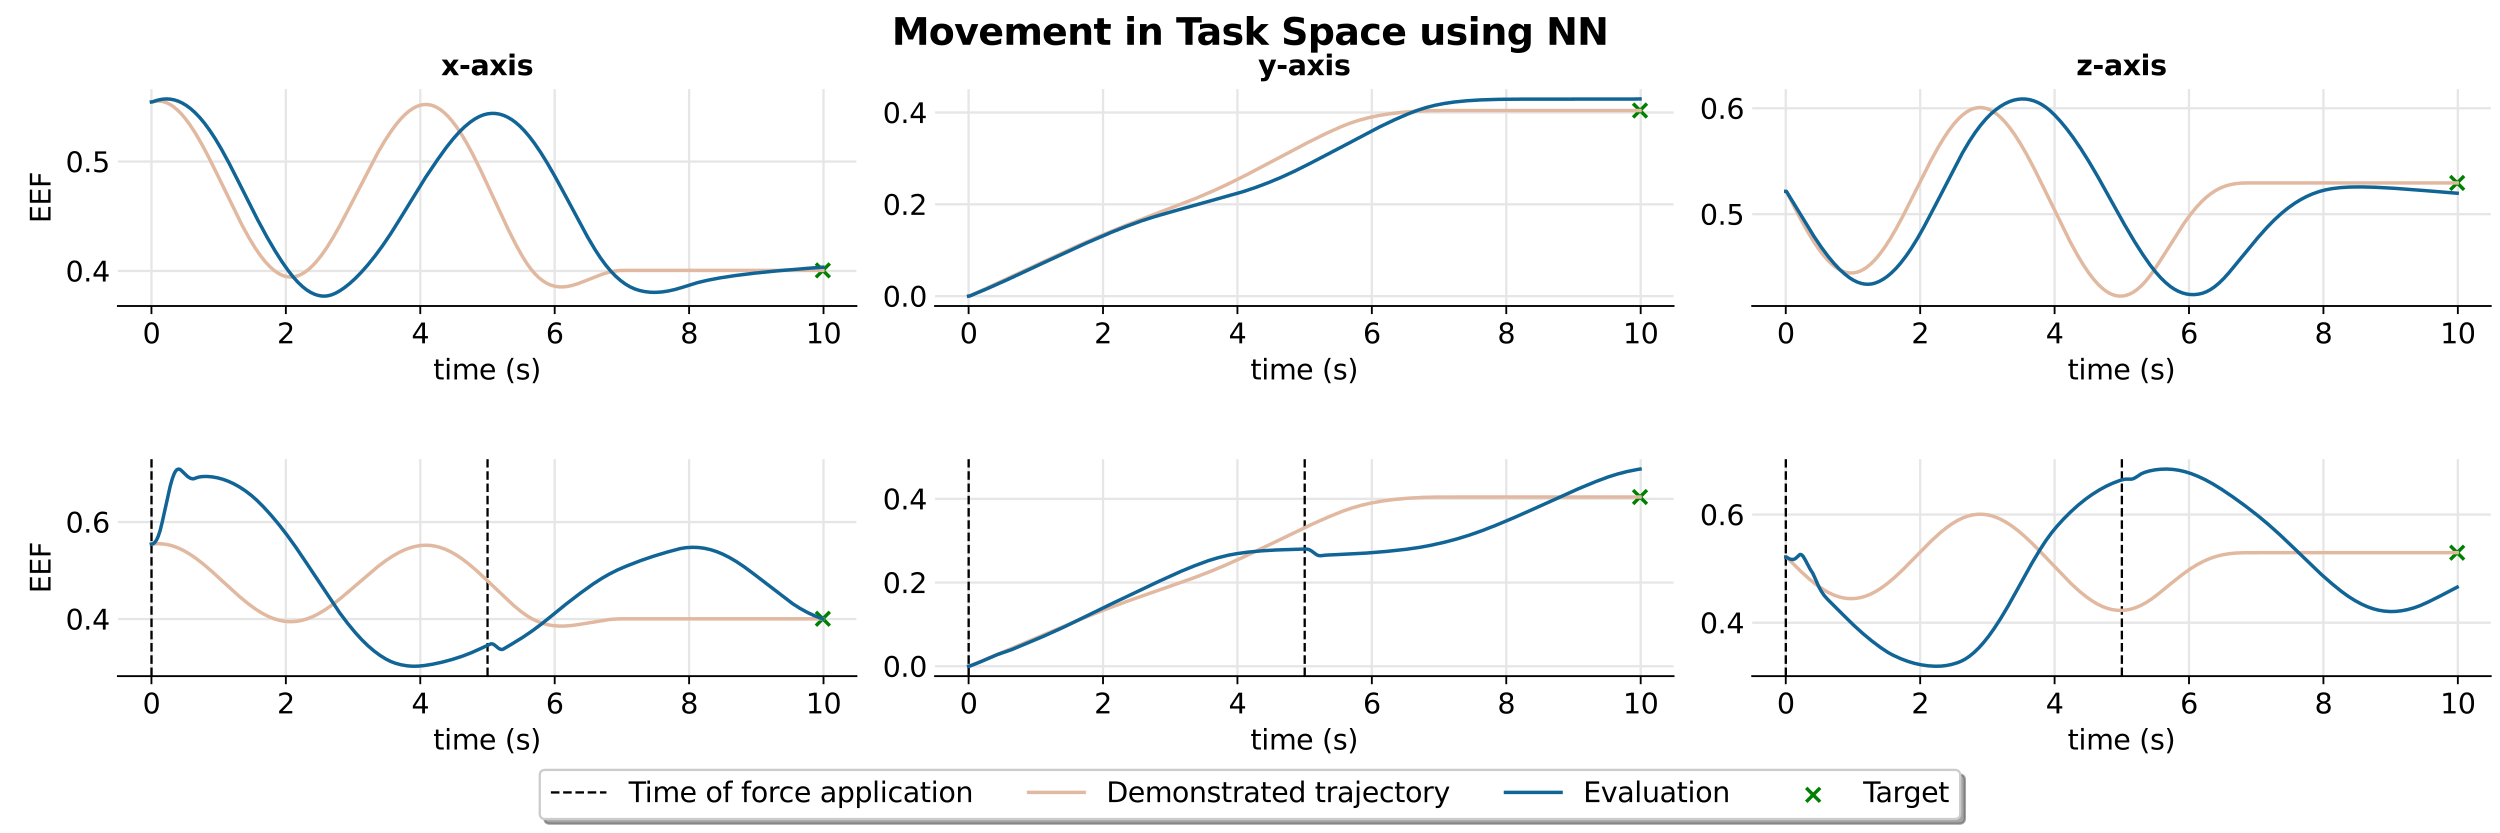 <?xml version="1.0" encoding="utf-8" standalone="no"?>
<!DOCTYPE svg PUBLIC "-//W3C//DTD SVG 1.1//EN"
  "http://www.w3.org/Graphics/SVG/1.1/DTD/svg11.dtd">
<svg xmlns:xlink="http://www.w3.org/1999/xlink" width="1080pt" height="360pt" viewBox="0 0 1080 360" xmlns="http://www.w3.org/2000/svg" version="1.1">
 <defs>
  <style type="text/css">*{stroke-linejoin: round; stroke-linecap: butt}</style>
 </defs>
 <g id="figure_1">
  <g id="patch_1">
   <path d="M 0 360 
L 1080 360 
L 1080 0 
L 0 0 
z
" style="fill: #ffffff"/>
  </g>
  <g id="axes_1">
   <g id="patch_2">
    <path d="M 50.92 132.189 
L 369.973 132.189 
L 369.973 38.48 
L 50.92 38.48 
z
" style="fill: #ffffff"/>
   </g>
   <g id="matplotlib.axis_1">
    <g id="xtick_1">
     <g id="line2d_1">
      <path d="M 65.422 132.189 
L 65.422 38.48 
" clip-path="url(#pcea75a4e11)" style="fill: none; stroke: #e6e6e6; stroke-linecap: square"/>
     </g>
     <g id="line2d_2">
      <defs>
       <path id="m900d4cdf1a" d="M 0 0 
L 0 3.5 
" style="stroke: #000000; stroke-width: 0.8"/>
      </defs>
      <g>
       <use xlink:href="#m900d4cdf1a" x="65.422" y="132.189" style="stroke: #000000; stroke-width: 0.8"/>
      </g>
     </g>
     <g id="text_1">
      <!-- 0 -->
      <g transform="translate(61.605 148.307) scale(0.12 -0.12)">
       <defs>
        <path id="DejaVuSans-30" d="M 2034 4250 
Q 1547 4250 1301 3770 
Q 1056 3291 1056 2328 
Q 1056 1369 1301 889 
Q 1547 409 2034 409 
Q 2525 409 2770 889 
Q 3016 1369 3016 2328 
Q 3016 3291 2770 3770 
Q 2525 4250 2034 4250 
z
M 2034 4750 
Q 2819 4750 3233 4129 
Q 3647 3509 3647 2328 
Q 3647 1150 3233 529 
Q 2819 -91 2034 -91 
Q 1250 -91 836 529 
Q 422 1150 422 2328 
Q 422 3509 836 4129 
Q 1250 4750 2034 4750 
z
" transform="scale(0.016)"/>
       </defs>
       <use xlink:href="#DejaVuSans-30"/>
      </g>
     </g>
    </g>
    <g id="xtick_2">
     <g id="line2d_3">
      <path d="M 123.49 132.189 
L 123.49 38.48 
" clip-path="url(#pcea75a4e11)" style="fill: none; stroke: #e6e6e6; stroke-linecap: square"/>
     </g>
     <g id="line2d_4">
      <g>
       <use xlink:href="#m900d4cdf1a" x="123.49" y="132.189" style="stroke: #000000; stroke-width: 0.8"/>
      </g>
     </g>
     <g id="text_2">
      <!-- 2 -->
      <g transform="translate(119.673 148.307) scale(0.12 -0.12)">
       <defs>
        <path id="DejaVuSans-32" d="M 1228 531 
L 3431 531 
L 3431 0 
L 469 0 
L 469 531 
Q 828 903 1448 1529 
Q 2069 2156 2228 2338 
Q 2531 2678 2651 2914 
Q 2772 3150 2772 3378 
Q 2772 3750 2511 3984 
Q 2250 4219 1831 4219 
Q 1534 4219 1204 4116 
Q 875 4013 500 3803 
L 500 4441 
Q 881 4594 1212 4672 
Q 1544 4750 1819 4750 
Q 2544 4750 2975 4387 
Q 3406 4025 3406 3419 
Q 3406 3131 3298 2873 
Q 3191 2616 2906 2266 
Q 2828 2175 2409 1742 
Q 1991 1309 1228 531 
z
" transform="scale(0.016)"/>
       </defs>
       <use xlink:href="#DejaVuSans-32"/>
      </g>
     </g>
    </g>
    <g id="xtick_3">
     <g id="line2d_5">
      <path d="M 181.558 132.189 
L 181.558 38.48 
" clip-path="url(#pcea75a4e11)" style="fill: none; stroke: #e6e6e6; stroke-linecap: square"/>
     </g>
     <g id="line2d_6">
      <g>
       <use xlink:href="#m900d4cdf1a" x="181.558" y="132.189" style="stroke: #000000; stroke-width: 0.8"/>
      </g>
     </g>
     <g id="text_3">
      <!-- 4 -->
      <g transform="translate(177.74 148.307) scale(0.12 -0.12)">
       <defs>
        <path id="DejaVuSans-34" d="M 2419 4116 
L 825 1625 
L 2419 1625 
L 2419 4116 
z
M 2253 4666 
L 3047 4666 
L 3047 1625 
L 3713 1625 
L 3713 1100 
L 3047 1100 
L 3047 0 
L 2419 0 
L 2419 1100 
L 313 1100 
L 313 1709 
L 2253 4666 
z
" transform="scale(0.016)"/>
       </defs>
       <use xlink:href="#DejaVuSans-34"/>
      </g>
     </g>
    </g>
    <g id="xtick_4">
     <g id="line2d_7">
      <path d="M 239.626 132.189 
L 239.626 38.48 
" clip-path="url(#pcea75a4e11)" style="fill: none; stroke: #e6e6e6; stroke-linecap: square"/>
     </g>
     <g id="line2d_8">
      <g>
       <use xlink:href="#m900d4cdf1a" x="239.626" y="132.189" style="stroke: #000000; stroke-width: 0.8"/>
      </g>
     </g>
     <g id="text_4">
      <!-- 6 -->
      <g transform="translate(235.808 148.307) scale(0.12 -0.12)">
       <defs>
        <path id="DejaVuSans-36" d="M 2113 2584 
Q 1688 2584 1439 2293 
Q 1191 2003 1191 1497 
Q 1191 994 1439 701 
Q 1688 409 2113 409 
Q 2538 409 2786 701 
Q 3034 994 3034 1497 
Q 3034 2003 2786 2293 
Q 2538 2584 2113 2584 
z
M 3366 4563 
L 3366 3988 
Q 3128 4100 2886 4159 
Q 2644 4219 2406 4219 
Q 1781 4219 1451 3797 
Q 1122 3375 1075 2522 
Q 1259 2794 1537 2939 
Q 1816 3084 2150 3084 
Q 2853 3084 3261 2657 
Q 3669 2231 3669 1497 
Q 3669 778 3244 343 
Q 2819 -91 2113 -91 
Q 1303 -91 875 529 
Q 447 1150 447 2328 
Q 447 3434 972 4092 
Q 1497 4750 2381 4750 
Q 2619 4750 2861 4703 
Q 3103 4656 3366 4563 
z
" transform="scale(0.016)"/>
       </defs>
       <use xlink:href="#DejaVuSans-36"/>
      </g>
     </g>
    </g>
    <g id="xtick_5">
     <g id="line2d_9">
      <path d="M 297.693 132.189 
L 297.693 38.48 
" clip-path="url(#pcea75a4e11)" style="fill: none; stroke: #e6e6e6; stroke-linecap: square"/>
     </g>
     <g id="line2d_10">
      <g>
       <use xlink:href="#m900d4cdf1a" x="297.693" y="132.189" style="stroke: #000000; stroke-width: 0.8"/>
      </g>
     </g>
     <g id="text_5">
      <!-- 8 -->
      <g transform="translate(293.876 148.307) scale(0.12 -0.12)">
       <defs>
        <path id="DejaVuSans-38" d="M 2034 2216 
Q 1584 2216 1326 1975 
Q 1069 1734 1069 1313 
Q 1069 891 1326 650 
Q 1584 409 2034 409 
Q 2484 409 2743 651 
Q 3003 894 3003 1313 
Q 3003 1734 2745 1975 
Q 2488 2216 2034 2216 
z
M 1403 2484 
Q 997 2584 770 2862 
Q 544 3141 544 3541 
Q 544 4100 942 4425 
Q 1341 4750 2034 4750 
Q 2731 4750 3128 4425 
Q 3525 4100 3525 3541 
Q 3525 3141 3298 2862 
Q 3072 2584 2669 2484 
Q 3125 2378 3379 2068 
Q 3634 1759 3634 1313 
Q 3634 634 3220 271 
Q 2806 -91 2034 -91 
Q 1263 -91 848 271 
Q 434 634 434 1313 
Q 434 1759 690 2068 
Q 947 2378 1403 2484 
z
M 1172 3481 
Q 1172 3119 1398 2916 
Q 1625 2713 2034 2713 
Q 2441 2713 2670 2916 
Q 2900 3119 2900 3481 
Q 2900 3844 2670 4047 
Q 2441 4250 2034 4250 
Q 1625 4250 1398 4047 
Q 1172 3844 1172 3481 
z
" transform="scale(0.016)"/>
       </defs>
       <use xlink:href="#DejaVuSans-38"/>
      </g>
     </g>
    </g>
    <g id="xtick_6">
     <g id="line2d_11">
      <path d="M 355.761 132.189 
L 355.761 38.48 
" clip-path="url(#pcea75a4e11)" style="fill: none; stroke: #e6e6e6; stroke-linecap: square"/>
     </g>
     <g id="line2d_12">
      <g>
       <use xlink:href="#m900d4cdf1a" x="355.761" y="132.189" style="stroke: #000000; stroke-width: 0.8"/>
      </g>
     </g>
     <g id="text_6">
      <!-- 10 -->
      <g transform="translate(348.126 148.307) scale(0.12 -0.12)">
       <defs>
        <path id="DejaVuSans-31" d="M 794 531 
L 1825 531 
L 1825 4091 
L 703 3866 
L 703 4441 
L 1819 4666 
L 2450 4666 
L 2450 531 
L 3481 531 
L 3481 0 
L 794 0 
L 794 531 
z
" transform="scale(0.016)"/>
       </defs>
       <use xlink:href="#DejaVuSans-31"/>
       <use xlink:href="#DejaVuSans-30" x="63.623"/>
      </g>
     </g>
    </g>
    <g id="text_7">
     <!-- time (s) -->
     <g transform="translate(187.177 163.921) scale(0.12 -0.12)">
      <defs>
       <path id="DejaVuSans-74" d="M 1172 4494 
L 1172 3500 
L 2356 3500 
L 2356 3053 
L 1172 3053 
L 1172 1153 
Q 1172 725 1289 603 
Q 1406 481 1766 481 
L 2356 481 
L 2356 0 
L 1766 0 
Q 1100 0 847 248 
Q 594 497 594 1153 
L 594 3053 
L 172 3053 
L 172 3500 
L 594 3500 
L 594 4494 
L 1172 4494 
z
" transform="scale(0.016)"/>
       <path id="DejaVuSans-69" d="M 603 3500 
L 1178 3500 
L 1178 0 
L 603 0 
L 603 3500 
z
M 603 4863 
L 1178 4863 
L 1178 4134 
L 603 4134 
L 603 4863 
z
" transform="scale(0.016)"/>
       <path id="DejaVuSans-6d" d="M 3328 2828 
Q 3544 3216 3844 3400 
Q 4144 3584 4550 3584 
Q 5097 3584 5394 3201 
Q 5691 2819 5691 2113 
L 5691 0 
L 5113 0 
L 5113 2094 
Q 5113 2597 4934 2840 
Q 4756 3084 4391 3084 
Q 3944 3084 3684 2787 
Q 3425 2491 3425 1978 
L 3425 0 
L 2847 0 
L 2847 2094 
Q 2847 2600 2669 2842 
Q 2491 3084 2119 3084 
Q 1678 3084 1418 2786 
Q 1159 2488 1159 1978 
L 1159 0 
L 581 0 
L 581 3500 
L 1159 3500 
L 1159 2956 
Q 1356 3278 1631 3431 
Q 1906 3584 2284 3584 
Q 2666 3584 2933 3390 
Q 3200 3197 3328 2828 
z
" transform="scale(0.016)"/>
       <path id="DejaVuSans-65" d="M 3597 1894 
L 3597 1613 
L 953 1613 
Q 991 1019 1311 708 
Q 1631 397 2203 397 
Q 2534 397 2845 478 
Q 3156 559 3463 722 
L 3463 178 
Q 3153 47 2828 -22 
Q 2503 -91 2169 -91 
Q 1331 -91 842 396 
Q 353 884 353 1716 
Q 353 2575 817 3079 
Q 1281 3584 2069 3584 
Q 2775 3584 3186 3129 
Q 3597 2675 3597 1894 
z
M 3022 2063 
Q 3016 2534 2758 2815 
Q 2500 3097 2075 3097 
Q 1594 3097 1305 2825 
Q 1016 2553 972 2059 
L 3022 2063 
z
" transform="scale(0.016)"/>
       <path id="DejaVuSans-20" transform="scale(0.016)"/>
       <path id="DejaVuSans-28" d="M 1984 4856 
Q 1566 4138 1362 3434 
Q 1159 2731 1159 2009 
Q 1159 1288 1364 580 
Q 1569 -128 1984 -844 
L 1484 -844 
Q 1016 -109 783 600 
Q 550 1309 550 2009 
Q 550 2706 781 3412 
Q 1013 4119 1484 4856 
L 1984 4856 
z
" transform="scale(0.016)"/>
       <path id="DejaVuSans-73" d="M 2834 3397 
L 2834 2853 
Q 2591 2978 2328 3040 
Q 2066 3103 1784 3103 
Q 1356 3103 1142 2972 
Q 928 2841 928 2578 
Q 928 2378 1081 2264 
Q 1234 2150 1697 2047 
L 1894 2003 
Q 2506 1872 2764 1633 
Q 3022 1394 3022 966 
Q 3022 478 2636 193 
Q 2250 -91 1575 -91 
Q 1294 -91 989 -36 
Q 684 19 347 128 
L 347 722 
Q 666 556 975 473 
Q 1284 391 1588 391 
Q 1994 391 2212 530 
Q 2431 669 2431 922 
Q 2431 1156 2273 1281 
Q 2116 1406 1581 1522 
L 1381 1569 
Q 847 1681 609 1914 
Q 372 2147 372 2553 
Q 372 3047 722 3315 
Q 1072 3584 1716 3584 
Q 2034 3584 2315 3537 
Q 2597 3491 2834 3397 
z
" transform="scale(0.016)"/>
       <path id="DejaVuSans-29" d="M 513 4856 
L 1013 4856 
Q 1481 4119 1714 3412 
Q 1947 2706 1947 2009 
Q 1947 1309 1714 600 
Q 1481 -109 1013 -844 
L 513 -844 
Q 928 -128 1133 580 
Q 1338 1288 1338 2009 
Q 1338 2731 1133 3434 
Q 928 4138 513 4856 
z
" transform="scale(0.016)"/>
      </defs>
      <use xlink:href="#DejaVuSans-74"/>
      <use xlink:href="#DejaVuSans-69" x="39.209"/>
      <use xlink:href="#DejaVuSans-6d" x="66.992"/>
      <use xlink:href="#DejaVuSans-65" x="164.404"/>
      <use xlink:href="#DejaVuSans-20" x="225.928"/>
      <use xlink:href="#DejaVuSans-28" x="257.715"/>
      <use xlink:href="#DejaVuSans-73" x="296.729"/>
      <use xlink:href="#DejaVuSans-29" x="348.828"/>
     </g>
    </g>
   </g>
   <g id="matplotlib.axis_2">
    <g id="ytick_1">
     <g id="line2d_13">
      <path d="M 50.92 117.049 
L 369.973 117.049 
" clip-path="url(#pcea75a4e11)" style="fill: none; stroke: #e6e6e6; stroke-linecap: square"/>
     </g>
     <g id="line2d_14"/>
     <g id="text_8">
      <!-- 0.4 -->
      <g transform="translate(28.336 121.608) scale(0.12 -0.12)">
       <defs>
        <path id="DejaVuSans-2e" d="M 684 794 
L 1344 794 
L 1344 0 
L 684 0 
L 684 794 
z
" transform="scale(0.016)"/>
       </defs>
       <use xlink:href="#DejaVuSans-30"/>
       <use xlink:href="#DejaVuSans-2e" x="63.623"/>
       <use xlink:href="#DejaVuSans-34" x="95.41"/>
      </g>
     </g>
    </g>
    <g id="ytick_2">
     <g id="line2d_15">
      <path d="M 50.92 69.799 
L 369.973 69.799 
" clip-path="url(#pcea75a4e11)" style="fill: none; stroke: #e6e6e6; stroke-linecap: square"/>
     </g>
     <g id="line2d_16"/>
     <g id="text_9">
      <!-- 0.5 -->
      <g transform="translate(28.336 74.358) scale(0.12 -0.12)">
       <defs>
        <path id="DejaVuSans-35" d="M 691 4666 
L 3169 4666 
L 3169 4134 
L 1269 4134 
L 1269 2991 
Q 1406 3038 1543 3061 
Q 1681 3084 1819 3084 
Q 2600 3084 3056 2656 
Q 3513 2228 3513 1497 
Q 3513 744 3044 326 
Q 2575 -91 1722 -91 
Q 1428 -91 1123 -41 
Q 819 9 494 109 
L 494 744 
Q 775 591 1075 516 
Q 1375 441 1709 441 
Q 2250 441 2565 725 
Q 2881 1009 2881 1497 
Q 2881 1984 2565 2268 
Q 2250 2553 1709 2553 
Q 1456 2553 1204 2497 
Q 953 2441 691 2322 
L 691 4666 
z
" transform="scale(0.016)"/>
       </defs>
       <use xlink:href="#DejaVuSans-30"/>
       <use xlink:href="#DejaVuSans-2e" x="63.623"/>
       <use xlink:href="#DejaVuSans-35" x="95.41"/>
      </g>
     </g>
    </g>
    <g id="text_10">
     <!-- EEF -->
     <g transform="translate(21.841 96.368) rotate(-90) scale(0.12 -0.12)">
      <defs>
       <path id="DejaVuSans-45" d="M 628 4666 
L 3578 4666 
L 3578 4134 
L 1259 4134 
L 1259 2753 
L 3481 2753 
L 3481 2222 
L 1259 2222 
L 1259 531 
L 3634 531 
L 3634 0 
L 628 0 
L 628 4666 
z
" transform="scale(0.016)"/>
       <path id="DejaVuSans-46" d="M 628 4666 
L 3309 4666 
L 3309 4134 
L 1259 4134 
L 1259 2759 
L 3109 2759 
L 3109 2228 
L 1259 2228 
L 1259 0 
L 628 0 
L 628 4666 
z
" transform="scale(0.016)"/>
      </defs>
      <use xlink:href="#DejaVuSans-45"/>
      <use xlink:href="#DejaVuSans-45" x="63.184"/>
      <use xlink:href="#DejaVuSans-46" x="126.367"/>
     </g>
    </g>
   </g>
   <g id="PathCollection_1">
    <defs>
     <path id="mbadb270ee8" d="M -3 3 
L 3 -3 
M -3 -3 
L 3 3 
" style="stroke: #008000; stroke-width: 1.5"/>
    </defs>
    <g clip-path="url(#pcea75a4e11)">
     <use xlink:href="#mbadb270ee8" x="355.471" y="116.811" style="fill: #008000; stroke: #008000; stroke-width: 1.5"/>
    </g>
   </g>
   <g id="line2d_17">
    <path d="M 65.422 44.047 
L 66.003 43.972 
L 67.455 43.702 
L 68.906 43.668 
L 70.358 43.873 
L 71.81 44.319 
L 73.262 45.003 
L 74.713 45.923 
L 76.455 47.33 
L 78.197 49.056 
L 79.939 51.085 
L 81.972 53.81 
L 84.294 57.353 
L 86.907 61.815 
L 89.811 67.251 
L 93.585 74.841 
L 104.618 97.383 
L 107.522 102.666 
L 110.135 106.966 
L 112.457 110.354 
L 114.49 112.94 
L 116.522 115.14 
L 118.264 116.698 
L 120.006 117.939 
L 121.458 118.724 
L 122.91 119.277 
L 124.361 119.595 
L 125.813 119.675 
L 127.265 119.519 
L 128.716 119.128 
L 130.168 118.505 
L 131.62 117.654 
L 133.362 116.342 
L 135.104 114.725 
L 136.846 112.821 
L 138.878 110.26 
L 141.201 106.929 
L 143.814 102.736 
L 146.717 97.628 
L 150.492 90.487 
L 163.267 65.861 
L 166.17 60.935 
L 168.783 56.925 
L 171.106 53.761 
L 173.138 51.344 
L 175.171 49.287 
L 176.913 47.83 
L 178.655 46.674 
L 180.106 45.95 
L 181.558 45.451 
L 183.01 45.181 
L 184.461 45.144 
L 185.913 45.344 
L 187.365 45.781 
L 188.816 46.455 
L 190.268 47.363 
L 191.72 48.503 
L 193.462 50.167 
L 195.204 52.143 
L 197.236 54.821 
L 199.269 57.873 
L 201.591 61.771 
L 204.204 66.607 
L 207.398 73.027 
L 211.753 82.351 
L 219.592 99.215 
L 222.786 105.542 
L 225.399 110.281 
L 227.431 113.56 
L 229.174 115.996 
L 230.916 118.084 
L 232.658 119.831 
L 234.4 121.245 
L 236.142 122.341 
L 237.884 123.137 
L 239.626 123.655 
L 241.368 123.917 
L 243.11 123.952 
L 245.142 123.743 
L 247.175 123.311 
L 249.788 122.506 
L 253.272 121.164 
L 259.949 118.53 
L 262.853 117.648 
L 265.466 117.101 
L 267.789 116.848 
L 270.402 116.811 
L 355.471 116.811 
L 355.471 116.811 
" clip-path="url(#pcea75a4e11)" style="fill: none; stroke: #e1b8a0; stroke-width: 1.5; stroke-linecap: square"/>
   </g>
   <g id="line2d_18">
    <path d="M 65.422 44.047 
L 66.003 43.942 
L 68.035 43.284 
L 70.068 42.875 
L 71.81 42.74 
L 73.552 42.833 
L 75.294 43.163 
L 77.036 43.73 
L 78.778 44.535 
L 80.52 45.583 
L 82.262 46.872 
L 84.294 48.68 
L 86.327 50.809 
L 88.359 53.254 
L 90.682 56.422 
L 93.005 59.97 
L 95.618 64.368 
L 98.811 70.229 
L 102.876 78.198 
L 111.296 94.924 
L 115.361 102.444 
L 118.845 108.412 
L 121.748 112.97 
L 124.361 116.703 
L 126.684 119.689 
L 128.716 121.956 
L 130.749 123.878 
L 132.491 125.242 
L 134.233 126.333 
L 135.975 127.146 
L 137.426 127.607 
L 138.878 127.868 
L 140.33 127.922 
L 141.782 127.754 
L 143.233 127.369 
L 144.975 126.645 
L 146.717 125.685 
L 148.75 124.309 
L 151.072 122.472 
L 153.395 120.365 
L 156.008 117.694 
L 158.912 114.415 
L 162.105 110.443 
L 165.299 106.099 
L 168.783 100.948 
L 172.557 94.934 
L 183.881 76.577 
L 189.107 68.85 
L 192.881 63.603 
L 195.785 59.962 
L 198.398 57.047 
L 200.72 54.777 
L 203.043 52.839 
L 205.075 51.434 
L 207.108 50.32 
L 208.85 49.626 
L 210.592 49.181 
L 212.334 48.98 
L 214.076 49.019 
L 215.818 49.307 
L 217.56 49.844 
L 219.302 50.628 
L 221.044 51.654 
L 222.786 52.923 
L 224.528 54.442 
L 226.56 56.515 
L 228.593 58.893 
L 230.916 61.953 
L 233.529 65.79 
L 236.432 70.468 
L 239.916 76.529 
L 244.561 85.106 
L 253.852 102.417 
L 257.046 107.808 
L 259.369 111.365 
L 261.691 114.528 
L 264.014 117.293 
L 266.047 119.386 
L 268.079 121.179 
L 270.111 122.677 
L 272.144 123.883 
L 274.176 124.808 
L 276.208 125.476 
L 278.531 125.975 
L 280.854 126.245 
L 283.177 126.304 
L 285.79 126.142 
L 288.693 125.712 
L 291.596 125.063 
L 294.79 124.132 
L 301.468 122.059 
L 305.823 121.039 
L 311.049 120.05 
L 317.727 119.032 
L 326.147 117.986 
L 336.018 116.989 
L 349.374 115.878 
L 355.471 115.429 
L 355.471 115.429 
" clip-path="url(#pcea75a4e11)" style="fill: none; stroke: #116496; stroke-width: 1.5; stroke-linecap: square"/>
   </g>
   <g id="patch_3">
    <path d="M 50.92 132.189 
L 369.973 132.189 
" style="fill: none; stroke: #000000; stroke-width: 0.8; stroke-linejoin: miter; stroke-linecap: square"/>
   </g>
   <g id="text_11">
    <!-- x-axis -->
    <g transform="translate(190.54 32.48) scale(0.12 -0.12)">
     <defs>
      <path id="DejaVuSans-Bold-78" d="M 1422 1791 
L 159 3500 
L 1344 3500 
L 2059 2463 
L 2784 3500 
L 3969 3500 
L 2706 1797 
L 4031 0 
L 2847 0 
L 2059 1106 
L 1281 0 
L 97 0 
L 1422 1791 
z
" transform="scale(0.016)"/>
      <path id="DejaVuSans-Bold-2d" d="M 347 2297 
L 2309 2297 
L 2309 1388 
L 347 1388 
L 347 2297 
z
" transform="scale(0.016)"/>
      <path id="DejaVuSans-Bold-61" d="M 2106 1575 
Q 1756 1575 1579 1456 
Q 1403 1338 1403 1106 
Q 1403 894 1545 773 
Q 1688 653 1941 653 
Q 2256 653 2472 879 
Q 2688 1106 2688 1447 
L 2688 1575 
L 2106 1575 
z
M 3816 1997 
L 3816 0 
L 2688 0 
L 2688 519 
Q 2463 200 2181 54 
Q 1900 -91 1497 -91 
Q 953 -91 614 226 
Q 275 544 275 1050 
Q 275 1666 698 1953 
Q 1122 2241 2028 2241 
L 2688 2241 
L 2688 2328 
Q 2688 2594 2478 2717 
Q 2269 2841 1825 2841 
Q 1466 2841 1156 2769 
Q 847 2697 581 2553 
L 581 3406 
Q 941 3494 1303 3539 
Q 1666 3584 2028 3584 
Q 2975 3584 3395 3211 
Q 3816 2838 3816 1997 
z
" transform="scale(0.016)"/>
      <path id="DejaVuSans-Bold-69" d="M 538 3500 
L 1656 3500 
L 1656 0 
L 538 0 
L 538 3500 
z
M 538 4863 
L 1656 4863 
L 1656 3950 
L 538 3950 
L 538 4863 
z
" transform="scale(0.016)"/>
      <path id="DejaVuSans-Bold-73" d="M 3272 3391 
L 3272 2541 
Q 2913 2691 2578 2766 
Q 2244 2841 1947 2841 
Q 1628 2841 1473 2761 
Q 1319 2681 1319 2516 
Q 1319 2381 1436 2309 
Q 1553 2238 1856 2203 
L 2053 2175 
Q 2913 2066 3209 1816 
Q 3506 1566 3506 1031 
Q 3506 472 3093 190 
Q 2681 -91 1863 -91 
Q 1516 -91 1145 -36 
Q 775 19 384 128 
L 384 978 
Q 719 816 1070 734 
Q 1422 653 1784 653 
Q 2113 653 2278 743 
Q 2444 834 2444 1013 
Q 2444 1163 2330 1236 
Q 2216 1309 1875 1350 
L 1678 1375 
Q 931 1469 631 1722 
Q 331 1975 331 2491 
Q 331 3047 712 3315 
Q 1094 3584 1881 3584 
Q 2191 3584 2531 3537 
Q 2872 3491 3272 3391 
z
" transform="scale(0.016)"/>
     </defs>
     <use xlink:href="#DejaVuSans-Bold-78"/>
     <use xlink:href="#DejaVuSans-Bold-2d" x="64.502"/>
     <use xlink:href="#DejaVuSans-Bold-61" x="106.006"/>
     <use xlink:href="#DejaVuSans-Bold-78" x="173.486"/>
     <use xlink:href="#DejaVuSans-Bold-69" x="237.988"/>
     <use xlink:href="#DejaVuSans-Bold-73" x="272.266"/>
    </g>
   </g>
  </g>
  <g id="axes_2">
   <g id="patch_4">
    <path d="M 403.933 132.189 
L 722.987 132.189 
L 722.987 38.48 
L 403.933 38.48 
z
" style="fill: #ffffff"/>
   </g>
   <g id="matplotlib.axis_3">
    <g id="xtick_7">
     <g id="line2d_19">
      <path d="M 418.436 132.189 
L 418.436 38.48 
" clip-path="url(#p5f7a24ed13)" style="fill: none; stroke: #e6e6e6; stroke-linecap: square"/>
     </g>
     <g id="line2d_20">
      <g>
       <use xlink:href="#m900d4cdf1a" x="418.436" y="132.189" style="stroke: #000000; stroke-width: 0.8"/>
      </g>
     </g>
     <g id="text_12">
      <!-- 0 -->
      <g transform="translate(414.618 148.307) scale(0.12 -0.12)">
       <use xlink:href="#DejaVuSans-30"/>
      </g>
     </g>
    </g>
    <g id="xtick_8">
     <g id="line2d_21">
      <path d="M 476.504 132.189 
L 476.504 38.48 
" clip-path="url(#p5f7a24ed13)" style="fill: none; stroke: #e6e6e6; stroke-linecap: square"/>
     </g>
     <g id="line2d_22">
      <g>
       <use xlink:href="#m900d4cdf1a" x="476.504" y="132.189" style="stroke: #000000; stroke-width: 0.8"/>
      </g>
     </g>
     <g id="text_13">
      <!-- 2 -->
      <g transform="translate(472.686 148.307) scale(0.12 -0.12)">
       <use xlink:href="#DejaVuSans-32"/>
      </g>
     </g>
    </g>
    <g id="xtick_9">
     <g id="line2d_23">
      <path d="M 534.571 132.189 
L 534.571 38.48 
" clip-path="url(#p5f7a24ed13)" style="fill: none; stroke: #e6e6e6; stroke-linecap: square"/>
     </g>
     <g id="line2d_24">
      <g>
       <use xlink:href="#m900d4cdf1a" x="534.571" y="132.189" style="stroke: #000000; stroke-width: 0.8"/>
      </g>
     </g>
     <g id="text_14">
      <!-- 4 -->
      <g transform="translate(530.754 148.307) scale(0.12 -0.12)">
       <use xlink:href="#DejaVuSans-34"/>
      </g>
     </g>
    </g>
    <g id="xtick_10">
     <g id="line2d_25">
      <path d="M 592.639 132.189 
L 592.639 38.48 
" clip-path="url(#p5f7a24ed13)" style="fill: none; stroke: #e6e6e6; stroke-linecap: square"/>
     </g>
     <g id="line2d_26">
      <g>
       <use xlink:href="#m900d4cdf1a" x="592.639" y="132.189" style="stroke: #000000; stroke-width: 0.8"/>
      </g>
     </g>
     <g id="text_15">
      <!-- 6 -->
      <g transform="translate(588.822 148.307) scale(0.12 -0.12)">
       <use xlink:href="#DejaVuSans-36"/>
      </g>
     </g>
    </g>
    <g id="xtick_11">
     <g id="line2d_27">
      <path d="M 650.707 132.189 
L 650.707 38.48 
" clip-path="url(#p5f7a24ed13)" style="fill: none; stroke: #e6e6e6; stroke-linecap: square"/>
     </g>
     <g id="line2d_28">
      <g>
       <use xlink:href="#m900d4cdf1a" x="650.707" y="132.189" style="stroke: #000000; stroke-width: 0.8"/>
      </g>
     </g>
     <g id="text_16">
      <!-- 8 -->
      <g transform="translate(646.889 148.307) scale(0.12 -0.12)">
       <use xlink:href="#DejaVuSans-38"/>
      </g>
     </g>
    </g>
    <g id="xtick_12">
     <g id="line2d_29">
      <path d="M 708.775 132.189 
L 708.775 38.48 
" clip-path="url(#p5f7a24ed13)" style="fill: none; stroke: #e6e6e6; stroke-linecap: square"/>
     </g>
     <g id="line2d_30">
      <g>
       <use xlink:href="#m900d4cdf1a" x="708.775" y="132.189" style="stroke: #000000; stroke-width: 0.8"/>
      </g>
     </g>
     <g id="text_17">
      <!-- 10 -->
      <g transform="translate(701.14 148.307) scale(0.12 -0.12)">
       <use xlink:href="#DejaVuSans-31"/>
       <use xlink:href="#DejaVuSans-30" x="63.623"/>
      </g>
     </g>
    </g>
    <g id="text_18">
     <!-- time (s) -->
     <g transform="translate(540.19 163.921) scale(0.12 -0.12)">
      <use xlink:href="#DejaVuSans-74"/>
      <use xlink:href="#DejaVuSans-69" x="39.209"/>
      <use xlink:href="#DejaVuSans-6d" x="66.992"/>
      <use xlink:href="#DejaVuSans-65" x="164.404"/>
      <use xlink:href="#DejaVuSans-20" x="225.928"/>
      <use xlink:href="#DejaVuSans-28" x="257.715"/>
      <use xlink:href="#DejaVuSans-73" x="296.729"/>
      <use xlink:href="#DejaVuSans-29" x="348.828"/>
     </g>
    </g>
   </g>
   <g id="matplotlib.axis_4">
    <g id="ytick_3">
     <g id="line2d_31">
      <path d="M 403.933 127.929 
L 722.987 127.929 
" clip-path="url(#p5f7a24ed13)" style="fill: none; stroke: #e6e6e6; stroke-linecap: square"/>
     </g>
     <g id="line2d_32"/>
     <g id="text_19">
      <!-- 0.0 -->
      <g transform="translate(381.35 132.488) scale(0.12 -0.12)">
       <use xlink:href="#DejaVuSans-30"/>
       <use xlink:href="#DejaVuSans-2e" x="63.623"/>
       <use xlink:href="#DejaVuSans-30" x="95.41"/>
      </g>
     </g>
    </g>
    <g id="ytick_4">
     <g id="line2d_33">
      <path d="M 403.933 88.262 
L 722.987 88.262 
" clip-path="url(#p5f7a24ed13)" style="fill: none; stroke: #e6e6e6; stroke-linecap: square"/>
     </g>
     <g id="line2d_34"/>
     <g id="text_20">
      <!-- 0.2 -->
      <g transform="translate(381.35 92.821) scale(0.12 -0.12)">
       <use xlink:href="#DejaVuSans-30"/>
       <use xlink:href="#DejaVuSans-2e" x="63.623"/>
       <use xlink:href="#DejaVuSans-32" x="95.41"/>
      </g>
     </g>
    </g>
    <g id="ytick_5">
     <g id="line2d_35">
      <path d="M 403.933 48.595 
L 722.987 48.595 
" clip-path="url(#p5f7a24ed13)" style="fill: none; stroke: #e6e6e6; stroke-linecap: square"/>
     </g>
     <g id="line2d_36"/>
     <g id="text_21">
      <!-- 0.4 -->
      <g transform="translate(381.35 53.154) scale(0.12 -0.12)">
       <use xlink:href="#DejaVuSans-30"/>
       <use xlink:href="#DejaVuSans-2e" x="63.623"/>
       <use xlink:href="#DejaVuSans-34" x="95.41"/>
      </g>
     </g>
    </g>
   </g>
   <g id="PathCollection_2">
    <g clip-path="url(#p5f7a24ed13)">
     <use xlink:href="#mbadb270ee8" x="708.484" y="47.749" style="fill: #008000; stroke: #008000; stroke-width: 1.5"/>
    </g>
   </g>
   <g id="line2d_37">
    <path d="M 418.436 127.929 
L 418.726 127.925 
L 423.081 125.941 
L 442.824 116.763 
L 465.471 106.254 
L 475.923 101.668 
L 485.504 97.708 
L 496.247 93.523 
L 516.861 85.57 
L 524.119 82.462 
L 531.087 79.224 
L 538.636 75.456 
L 548.798 70.103 
L 565.638 61.224 
L 573.186 57.517 
L 579.283 54.762 
L 583.058 53.281 
L 586.832 52.032 
L 590.897 50.924 
L 595.252 49.982 
L 599.898 49.214 
L 605.124 48.585 
L 610.93 48.113 
L 617.318 47.819 
L 623.705 47.749 
L 708.484 47.749 
L 708.484 47.749 
" clip-path="url(#p5f7a24ed13)" style="fill: none; stroke: #e1b8a0; stroke-width: 1.5; stroke-linecap: square"/>
   </g>
   <g id="line2d_38">
    <path d="M 418.436 127.929 
L 419.016 127.814 
L 426.565 124.659 
L 435.275 120.766 
L 450.663 113.592 
L 468.955 105.153 
L 479.988 100.406 
L 486.665 97.758 
L 493.343 95.334 
L 498.86 93.572 
L 507.279 91.146 
L 536.894 82.829 
L 542.41 80.99 
L 547.927 78.915 
L 553.443 76.614 
L 558.96 74.08 
L 565.638 70.749 
L 578.993 63.78 
L 596.123 54.76 
L 602.22 51.847 
L 608.027 49.314 
L 612.382 47.639 
L 616.156 46.442 
L 619.931 45.48 
L 623.996 44.683 
L 628.351 44.059 
L 633.577 43.538 
L 639.674 43.159 
L 647.513 42.912 
L 657.094 42.833 
L 705.871 42.785 
L 708.484 42.739 
L 708.484 42.739 
" clip-path="url(#p5f7a24ed13)" style="fill: none; stroke: #116496; stroke-width: 1.5; stroke-linecap: square"/>
   </g>
   <g id="patch_5">
    <path d="M 403.933 132.189 
L 722.987 132.189 
" style="fill: none; stroke: #000000; stroke-width: 0.8; stroke-linejoin: miter; stroke-linecap: square"/>
   </g>
   <g id="text_22">
    <!-- y-axis -->
    <g transform="translate(543.512 32.48) scale(0.12 -0.12)">
     <defs>
      <path id="DejaVuSans-Bold-79" d="M 78 3500 
L 1197 3500 
L 2138 1125 
L 2938 3500 
L 4056 3500 
L 2584 -331 
Q 2363 -916 2067 -1148 
Q 1772 -1381 1288 -1381 
L 641 -1381 
L 641 -647 
L 991 -647 
Q 1275 -647 1404 -556 
Q 1534 -466 1606 -231 
L 1638 -134 
L 78 3500 
z
" transform="scale(0.016)"/>
     </defs>
     <use xlink:href="#DejaVuSans-Bold-79"/>
     <use xlink:href="#DejaVuSans-Bold-2d" x="65.186"/>
     <use xlink:href="#DejaVuSans-Bold-61" x="106.689"/>
     <use xlink:href="#DejaVuSans-Bold-78" x="174.17"/>
     <use xlink:href="#DejaVuSans-Bold-69" x="238.672"/>
     <use xlink:href="#DejaVuSans-Bold-73" x="272.949"/>
    </g>
   </g>
  </g>
  <g id="axes_3">
   <g id="patch_6">
    <path d="M 756.947 132.189 
L 1076 132.189 
L 1076 38.48 
L 756.947 38.48 
z
" style="fill: #ffffff"/>
   </g>
   <g id="matplotlib.axis_5">
    <g id="xtick_13">
     <g id="line2d_39">
      <path d="M 771.449 132.189 
L 771.449 38.48 
" clip-path="url(#p58eaccefdb)" style="fill: none; stroke: #e6e6e6; stroke-linecap: square"/>
     </g>
     <g id="line2d_40">
      <g>
       <use xlink:href="#m900d4cdf1a" x="771.449" y="132.189" style="stroke: #000000; stroke-width: 0.8"/>
      </g>
     </g>
     <g id="text_23">
      <!-- 0 -->
      <g transform="translate(767.632 148.307) scale(0.12 -0.12)">
       <use xlink:href="#DejaVuSans-30"/>
      </g>
     </g>
    </g>
    <g id="xtick_14">
     <g id="line2d_41">
      <path d="M 829.517 132.189 
L 829.517 38.48 
" clip-path="url(#p58eaccefdb)" style="fill: none; stroke: #e6e6e6; stroke-linecap: square"/>
     </g>
     <g id="line2d_42">
      <g>
       <use xlink:href="#m900d4cdf1a" x="829.517" y="132.189" style="stroke: #000000; stroke-width: 0.8"/>
      </g>
     </g>
     <g id="text_24">
      <!-- 2 -->
      <g transform="translate(825.699 148.307) scale(0.12 -0.12)">
       <use xlink:href="#DejaVuSans-32"/>
      </g>
     </g>
    </g>
    <g id="xtick_15">
     <g id="line2d_43">
      <path d="M 887.585 132.189 
L 887.585 38.48 
" clip-path="url(#p58eaccefdb)" style="fill: none; stroke: #e6e6e6; stroke-linecap: square"/>
     </g>
     <g id="line2d_44">
      <g>
       <use xlink:href="#m900d4cdf1a" x="887.585" y="132.189" style="stroke: #000000; stroke-width: 0.8"/>
      </g>
     </g>
     <g id="text_25">
      <!-- 4 -->
      <g transform="translate(883.767 148.307) scale(0.12 -0.12)">
       <use xlink:href="#DejaVuSans-34"/>
      </g>
     </g>
    </g>
    <g id="xtick_16">
     <g id="line2d_45">
      <path d="M 945.652 132.189 
L 945.652 38.48 
" clip-path="url(#p58eaccefdb)" style="fill: none; stroke: #e6e6e6; stroke-linecap: square"/>
     </g>
     <g id="line2d_46">
      <g>
       <use xlink:href="#m900d4cdf1a" x="945.652" y="132.189" style="stroke: #000000; stroke-width: 0.8"/>
      </g>
     </g>
     <g id="text_26">
      <!-- 6 -->
      <g transform="translate(941.835 148.307) scale(0.12 -0.12)">
       <use xlink:href="#DejaVuSans-36"/>
      </g>
     </g>
    </g>
    <g id="xtick_17">
     <g id="line2d_47">
      <path d="M 1003.72 132.189 
L 1003.72 38.48 
" clip-path="url(#p58eaccefdb)" style="fill: none; stroke: #e6e6e6; stroke-linecap: square"/>
     </g>
     <g id="line2d_48">
      <g>
       <use xlink:href="#m900d4cdf1a" x="1003.72" y="132.189" style="stroke: #000000; stroke-width: 0.8"/>
      </g>
     </g>
     <g id="text_27">
      <!-- 8 -->
      <g transform="translate(999.903 148.307) scale(0.12 -0.12)">
       <use xlink:href="#DejaVuSans-38"/>
      </g>
     </g>
    </g>
    <g id="xtick_18">
     <g id="line2d_49">
      <path d="M 1061.788 132.189 
L 1061.788 38.48 
" clip-path="url(#p58eaccefdb)" style="fill: none; stroke: #e6e6e6; stroke-linecap: square"/>
     </g>
     <g id="line2d_50">
      <g>
       <use xlink:href="#m900d4cdf1a" x="1061.788" y="132.189" style="stroke: #000000; stroke-width: 0.8"/>
      </g>
     </g>
     <g id="text_28">
      <!-- 10 -->
      <g transform="translate(1054.153 148.307) scale(0.12 -0.12)">
       <use xlink:href="#DejaVuSans-31"/>
       <use xlink:href="#DejaVuSans-30" x="63.623"/>
      </g>
     </g>
    </g>
    <g id="text_29">
     <!-- time (s) -->
     <g transform="translate(893.204 163.921) scale(0.12 -0.12)">
      <use xlink:href="#DejaVuSans-74"/>
      <use xlink:href="#DejaVuSans-69" x="39.209"/>
      <use xlink:href="#DejaVuSans-6d" x="66.992"/>
      <use xlink:href="#DejaVuSans-65" x="164.404"/>
      <use xlink:href="#DejaVuSans-20" x="225.928"/>
      <use xlink:href="#DejaVuSans-28" x="257.715"/>
      <use xlink:href="#DejaVuSans-73" x="296.729"/>
      <use xlink:href="#DejaVuSans-29" x="348.828"/>
     </g>
    </g>
   </g>
   <g id="matplotlib.axis_6">
    <g id="ytick_6">
     <g id="line2d_51">
      <path d="M 756.947 92.523 
L 1076 92.523 
" clip-path="url(#p58eaccefdb)" style="fill: none; stroke: #e6e6e6; stroke-linecap: square"/>
     </g>
     <g id="line2d_52"/>
     <g id="text_30">
      <!-- 0.5 -->
      <g transform="translate(734.363 97.082) scale(0.12 -0.12)">
       <use xlink:href="#DejaVuSans-30"/>
       <use xlink:href="#DejaVuSans-2e" x="63.623"/>
       <use xlink:href="#DejaVuSans-35" x="95.41"/>
      </g>
     </g>
    </g>
    <g id="ytick_7">
     <g id="line2d_53">
      <path d="M 756.947 46.766 
L 1076 46.766 
" clip-path="url(#p58eaccefdb)" style="fill: none; stroke: #e6e6e6; stroke-linecap: square"/>
     </g>
     <g id="line2d_54"/>
     <g id="text_31">
      <!-- 0.6 -->
      <g transform="translate(734.363 51.325) scale(0.12 -0.12)">
       <use xlink:href="#DejaVuSans-30"/>
       <use xlink:href="#DejaVuSans-2e" x="63.623"/>
       <use xlink:href="#DejaVuSans-36" x="95.41"/>
      </g>
     </g>
    </g>
   </g>
   <g id="PathCollection_3">
    <g clip-path="url(#p58eaccefdb)">
     <use xlink:href="#mbadb270ee8" x="1061.498" y="79.028" style="fill: #008000; stroke: #008000; stroke-width: 1.5"/>
    </g>
   </g>
   <g id="line2d_55">
    <path d="M 771.449 82.686 
L 771.739 82.699 
L 773.191 85.561 
L 777.546 94.041 
L 780.74 99.816 
L 783.353 104.129 
L 785.676 107.577 
L 787.708 110.251 
L 789.74 112.568 
L 791.482 114.248 
L 793.225 115.628 
L 794.967 116.696 
L 796.418 117.339 
L 797.87 117.753 
L 799.322 117.935 
L 800.773 117.883 
L 802.225 117.597 
L 803.677 117.078 
L 805.128 116.329 
L 806.58 115.355 
L 808.322 113.896 
L 810.064 112.134 
L 812.097 109.716 
L 814.129 106.936 
L 816.452 103.362 
L 819.065 98.905 
L 822.258 92.968 
L 826.613 84.333 
L 833.872 69.892 
L 837.066 64.048 
L 839.679 59.7 
L 842.001 56.246 
L 844.034 53.592 
L 846.066 51.318 
L 847.808 49.694 
L 849.55 48.386 
L 851.002 47.546 
L 852.454 46.94 
L 853.905 46.57 
L 855.357 46.438 
L 856.809 46.545 
L 858.26 46.889 
L 859.712 47.465 
L 861.164 48.271 
L 862.906 49.531 
L 864.648 51.099 
L 866.39 52.959 
L 868.422 55.474 
L 870.455 58.333 
L 872.777 61.976 
L 875.39 66.49 
L 878.584 72.49 
L 882.649 80.66 
L 894.262 104.369 
L 897.456 110.204 
L 900.069 114.533 
L 902.392 117.971 
L 904.424 120.619 
L 906.457 122.896 
L 908.199 124.532 
L 909.941 125.86 
L 911.392 126.723 
L 912.844 127.357 
L 914.296 127.758 
L 915.747 127.924 
L 917.199 127.854 
L 918.651 127.548 
L 920.103 127.007 
L 921.554 126.234 
L 923.006 125.236 
L 924.748 123.749 
L 926.49 121.96 
L 928.522 119.514 
L 930.555 116.712 
L 933.168 112.698 
L 943.62 96.287 
L 946.523 92.33 
L 948.846 89.507 
L 951.169 87.025 
L 953.201 85.15 
L 955.234 83.554 
L 957.266 82.235 
L 959.298 81.181 
L 961.331 80.373 
L 963.363 79.788 
L 965.686 79.352 
L 968.299 79.098 
L 971.783 79.013 
L 1061.498 79.028 
L 1061.498 79.028 
" clip-path="url(#p58eaccefdb)" style="fill: none; stroke: #e1b8a0; stroke-width: 1.5; stroke-linecap: square"/>
   </g>
   <g id="line2d_56">
    <path d="M 771.449 82.686 
L 771.739 82.699 
L 773.481 85.535 
L 783.643 102.133 
L 786.837 106.851 
L 789.74 110.743 
L 792.353 113.875 
L 794.676 116.331 
L 796.999 118.453 
L 799.031 120.013 
L 800.773 121.092 
L 802.515 121.92 
L 804.257 122.481 
L 805.709 122.736 
L 807.161 122.796 
L 808.612 122.653 
L 810.064 122.281 
L 811.806 121.58 
L 813.548 120.623 
L 815.29 119.412 
L 817.032 117.953 
L 819.065 115.945 
L 821.097 113.621 
L 823.42 110.594 
L 825.742 107.198 
L 828.356 102.971 
L 831.259 97.823 
L 835.904 88.989 
L 847.808 66.005 
L 850.712 61.118 
L 853.325 57.172 
L 855.647 54.061 
L 857.97 51.344 
L 860.002 49.291 
L 862.035 47.531 
L 864.067 46.039 
L 866.1 44.819 
L 868.132 43.876 
L 869.874 43.29 
L 871.616 42.913 
L 873.358 42.747 
L 875.1 42.797 
L 876.842 43.066 
L 878.584 43.554 
L 880.326 44.26 
L 882.068 45.181 
L 883.81 46.338 
L 885.552 47.741 
L 887.585 49.672 
L 890.198 52.503 
L 892.811 55.668 
L 895.714 59.547 
L 898.908 64.225 
L 902.392 69.764 
L 906.457 76.687 
L 911.683 86.079 
L 917.78 97.035 
L 922.135 104.386 
L 925.619 109.842 
L 928.813 114.441 
L 931.135 117.414 
L 933.458 120.028 
L 935.491 122.017 
L 937.523 123.705 
L 939.265 124.886 
L 941.007 125.825 
L 942.749 126.525 
L 944.491 126.994 
L 946.233 127.237 
L 947.975 127.262 
L 949.717 127.077 
L 951.459 126.678 
L 953.201 126.023 
L 954.943 125.096 
L 956.685 123.905 
L 958.718 122.209 
L 960.75 120.215 
L 963.073 117.619 
L 968.008 111.624 
L 975.557 102.474 
L 979.332 98.247 
L 982.525 94.982 
L 985.429 92.312 
L 988.332 89.94 
L 991.236 87.868 
L 993.849 86.257 
L 996.462 84.884 
L 999.075 83.739 
L 1001.978 82.722 
L 1004.591 82.03 
L 1007.495 81.483 
L 1010.979 81.062 
L 1015.043 80.809 
L 1019.979 80.743 
L 1026.076 80.897 
L 1034.206 81.341 
L 1046.981 82.296 
L 1061.498 83.477 
L 1061.498 83.477 
" clip-path="url(#p58eaccefdb)" style="fill: none; stroke: #116496; stroke-width: 1.5; stroke-linecap: square"/>
   </g>
   <g id="patch_7">
    <path d="M 756.947 132.189 
L 1076 132.189 
" style="fill: none; stroke: #000000; stroke-width: 0.8; stroke-linejoin: miter; stroke-linecap: square"/>
   </g>
   <g id="text_32">
    <!-- z-axis -->
    <g transform="translate(896.944 32.48) scale(0.12 -0.12)">
     <defs>
      <path id="DejaVuSans-Bold-7a" d="M 366 3500 
L 3419 3500 
L 3419 2719 
L 1575 800 
L 3419 800 
L 3419 0 
L 288 0 
L 288 781 
L 2131 2700 
L 366 2700 
L 366 3500 
z
" transform="scale(0.016)"/>
     </defs>
     <use xlink:href="#DejaVuSans-Bold-7a"/>
     <use xlink:href="#DejaVuSans-Bold-2d" x="58.203"/>
     <use xlink:href="#DejaVuSans-Bold-61" x="99.707"/>
     <use xlink:href="#DejaVuSans-Bold-78" x="167.188"/>
     <use xlink:href="#DejaVuSans-Bold-69" x="231.689"/>
     <use xlink:href="#DejaVuSans-Bold-73" x="265.967"/>
    </g>
   </g>
  </g>
  <g id="axes_4">
   <g id="patch_8">
    <path d="M 50.92 292.08 
L 369.973 292.08 
L 369.973 198.371 
L 50.92 198.371 
z
" style="fill: #ffffff"/>
   </g>
   <g id="matplotlib.axis_7">
    <g id="xtick_19">
     <g id="line2d_57">
      <path d="M 65.422 292.08 
L 65.422 198.371 
" clip-path="url(#p71a78d660c)" style="fill: none; stroke: #e6e6e6; stroke-linecap: square"/>
     </g>
     <g id="line2d_58">
      <g>
       <use xlink:href="#m900d4cdf1a" x="65.422" y="292.08" style="stroke: #000000; stroke-width: 0.8"/>
      </g>
     </g>
     <g id="text_33">
      <!-- 0 -->
      <g transform="translate(61.605 308.198) scale(0.12 -0.12)">
       <use xlink:href="#DejaVuSans-30"/>
      </g>
     </g>
    </g>
    <g id="xtick_20">
     <g id="line2d_59">
      <path d="M 123.49 292.08 
L 123.49 198.371 
" clip-path="url(#p71a78d660c)" style="fill: none; stroke: #e6e6e6; stroke-linecap: square"/>
     </g>
     <g id="line2d_60">
      <g>
       <use xlink:href="#m900d4cdf1a" x="123.49" y="292.08" style="stroke: #000000; stroke-width: 0.8"/>
      </g>
     </g>
     <g id="text_34">
      <!-- 2 -->
      <g transform="translate(119.673 308.198) scale(0.12 -0.12)">
       <use xlink:href="#DejaVuSans-32"/>
      </g>
     </g>
    </g>
    <g id="xtick_21">
     <g id="line2d_61">
      <path d="M 181.558 292.08 
L 181.558 198.371 
" clip-path="url(#p71a78d660c)" style="fill: none; stroke: #e6e6e6; stroke-linecap: square"/>
     </g>
     <g id="line2d_62">
      <g>
       <use xlink:href="#m900d4cdf1a" x="181.558" y="292.08" style="stroke: #000000; stroke-width: 0.8"/>
      </g>
     </g>
     <g id="text_35">
      <!-- 4 -->
      <g transform="translate(177.74 308.198) scale(0.12 -0.12)">
       <use xlink:href="#DejaVuSans-34"/>
      </g>
     </g>
    </g>
    <g id="xtick_22">
     <g id="line2d_63">
      <path d="M 239.626 292.08 
L 239.626 198.371 
" clip-path="url(#p71a78d660c)" style="fill: none; stroke: #e6e6e6; stroke-linecap: square"/>
     </g>
     <g id="line2d_64">
      <g>
       <use xlink:href="#m900d4cdf1a" x="239.626" y="292.08" style="stroke: #000000; stroke-width: 0.8"/>
      </g>
     </g>
     <g id="text_36">
      <!-- 6 -->
      <g transform="translate(235.808 308.198) scale(0.12 -0.12)">
       <use xlink:href="#DejaVuSans-36"/>
      </g>
     </g>
    </g>
    <g id="xtick_23">
     <g id="line2d_65">
      <path d="M 297.693 292.08 
L 297.693 198.371 
" clip-path="url(#p71a78d660c)" style="fill: none; stroke: #e6e6e6; stroke-linecap: square"/>
     </g>
     <g id="line2d_66">
      <g>
       <use xlink:href="#m900d4cdf1a" x="297.693" y="292.08" style="stroke: #000000; stroke-width: 0.8"/>
      </g>
     </g>
     <g id="text_37">
      <!-- 8 -->
      <g transform="translate(293.876 308.198) scale(0.12 -0.12)">
       <use xlink:href="#DejaVuSans-38"/>
      </g>
     </g>
    </g>
    <g id="xtick_24">
     <g id="line2d_67">
      <path d="M 355.761 292.08 
L 355.761 198.371 
" clip-path="url(#p71a78d660c)" style="fill: none; stroke: #e6e6e6; stroke-linecap: square"/>
     </g>
     <g id="line2d_68">
      <g>
       <use xlink:href="#m900d4cdf1a" x="355.761" y="292.08" style="stroke: #000000; stroke-width: 0.8"/>
      </g>
     </g>
     <g id="text_38">
      <!-- 10 -->
      <g transform="translate(348.126 308.198) scale(0.12 -0.12)">
       <use xlink:href="#DejaVuSans-31"/>
       <use xlink:href="#DejaVuSans-30" x="63.623"/>
      </g>
     </g>
    </g>
    <g id="text_39">
     <!-- time (s) -->
     <g transform="translate(187.177 323.812) scale(0.12 -0.12)">
      <use xlink:href="#DejaVuSans-74"/>
      <use xlink:href="#DejaVuSans-69" x="39.209"/>
      <use xlink:href="#DejaVuSans-6d" x="66.992"/>
      <use xlink:href="#DejaVuSans-65" x="164.404"/>
      <use xlink:href="#DejaVuSans-20" x="225.928"/>
      <use xlink:href="#DejaVuSans-28" x="257.715"/>
      <use xlink:href="#DejaVuSans-73" x="296.729"/>
      <use xlink:href="#DejaVuSans-29" x="348.828"/>
     </g>
    </g>
   </g>
   <g id="matplotlib.axis_8">
    <g id="ytick_8">
     <g id="line2d_69">
      <path d="M 50.92 267.416 
L 369.973 267.416 
" clip-path="url(#p71a78d660c)" style="fill: none; stroke: #e6e6e6; stroke-linecap: square"/>
     </g>
     <g id="line2d_70"/>
     <g id="text_40">
      <!-- 0.4 -->
      <g transform="translate(28.336 271.975) scale(0.12 -0.12)">
       <use xlink:href="#DejaVuSans-30"/>
       <use xlink:href="#DejaVuSans-2e" x="63.623"/>
       <use xlink:href="#DejaVuSans-34" x="95.41"/>
      </g>
     </g>
    </g>
    <g id="ytick_9">
     <g id="line2d_71">
      <path d="M 50.92 225.521 
L 369.973 225.521 
" clip-path="url(#p71a78d660c)" style="fill: none; stroke: #e6e6e6; stroke-linecap: square"/>
     </g>
     <g id="line2d_72"/>
     <g id="text_41">
      <!-- 0.6 -->
      <g transform="translate(28.336 230.08) scale(0.12 -0.12)">
       <use xlink:href="#DejaVuSans-30"/>
       <use xlink:href="#DejaVuSans-2e" x="63.623"/>
       <use xlink:href="#DejaVuSans-36" x="95.41"/>
      </g>
     </g>
    </g>
    <g id="text_42">
     <!-- EEF -->
     <g transform="translate(21.841 256.259) rotate(-90) scale(0.12 -0.12)">
      <use xlink:href="#DejaVuSans-45"/>
      <use xlink:href="#DejaVuSans-45" x="63.184"/>
      <use xlink:href="#DejaVuSans-46" x="126.367"/>
     </g>
    </g>
   </g>
   <g id="PathCollection_4">
    <g clip-path="url(#p71a78d660c)">
     <use xlink:href="#mbadb270ee8" x="355.471" y="267.31" style="fill: #008000; stroke: #008000; stroke-width: 1.5"/>
    </g>
   </g>
   <g id="line2d_73">
    <path d="M 65.451 292.08 
L 65.451 198.371 
" clip-path="url(#p71a78d660c)" style="fill: none; stroke-dasharray: 3.7,1.6; stroke-dashoffset: 0; stroke: #000000"/>
   </g>
   <g id="line2d_74">
    <path d="M 210.621 292.08 
L 210.621 198.371 
" clip-path="url(#p71a78d660c)" style="fill: none; stroke-dasharray: 3.7,1.6; stroke-dashoffset: 0; stroke: #000000"/>
   </g>
   <g id="line2d_75">
    <path d="M 65.422 235.052 
L 66.584 234.959 
L 68.616 234.879 
L 70.649 235.006 
L 72.681 235.342 
L 74.713 235.884 
L 77.036 236.747 
L 79.359 237.858 
L 81.972 239.38 
L 84.585 241.161 
L 87.779 243.631 
L 91.553 246.867 
L 97.36 252.193 
L 103.457 257.706 
L 107.231 260.815 
L 110.425 263.144 
L 113.038 264.792 
L 115.651 266.173 
L 117.974 267.154 
L 120.296 267.888 
L 122.329 268.318 
L 124.361 268.544 
L 126.394 268.565 
L 128.426 268.38 
L 130.458 267.993 
L 132.781 267.311 
L 135.104 266.385 
L 137.426 265.233 
L 140.04 263.69 
L 142.943 261.711 
L 146.427 259.04 
L 150.782 255.39 
L 163.267 244.723 
L 166.751 242.127 
L 169.654 240.214 
L 172.267 238.728 
L 174.88 237.495 
L 177.203 236.635 
L 179.526 236.012 
L 181.848 235.642 
L 183.881 235.532 
L 185.913 235.627 
L 187.945 235.928 
L 189.978 236.434 
L 192.3 237.257 
L 194.623 238.334 
L 196.946 239.648 
L 199.559 241.387 
L 202.462 243.603 
L 205.656 246.321 
L 209.721 250.08 
L 221.915 261.573 
L 225.109 264.192 
L 227.431 265.869 
L 229.754 267.274 
L 232.077 268.407 
L 234.4 269.276 
L 236.722 269.894 
L 239.045 270.281 
L 241.658 270.47 
L 244.271 270.436 
L 247.465 270.158 
L 251.53 269.549 
L 263.143 267.649 
L 266.627 267.37 
L 270.111 267.31 
L 355.471 267.31 
L 355.471 267.31 
" clip-path="url(#p71a78d660c)" style="fill: none; stroke: #e1b8a0; stroke-width: 1.5; stroke-linecap: square"/>
   </g>
   <g id="line2d_76">
    <path d="M 65.422 235.052 
L 66.003 234.95 
L 66.584 234.579 
L 67.164 233.95 
L 67.745 233.019 
L 68.326 231.748 
L 69.197 229.129 
L 70.068 225.583 
L 73.552 209.914 
L 74.423 206.853 
L 75.294 204.545 
L 75.875 203.501 
L 76.455 202.893 
L 77.036 202.636 
L 77.617 202.709 
L 78.197 203.117 
L 81.101 205.914 
L 82.262 206.609 
L 83.133 206.844 
L 83.714 206.825 
L 84.585 206.502 
L 85.746 206.123 
L 87.198 205.891 
L 89.23 205.823 
L 91.553 205.998 
L 93.876 206.403 
L 96.198 207.026 
L 98.521 207.865 
L 100.844 208.922 
L 103.457 210.37 
L 106.07 212.092 
L 108.683 214.099 
L 111.006 216.165 
L 113.909 219.072 
L 117.103 222.575 
L 120.587 226.741 
L 124.071 231.246 
L 127.845 236.48 
L 132.2 242.919 
L 146.717 264.692 
L 150.201 269.315 
L 153.395 273.19 
L 156.298 276.369 
L 158.912 278.923 
L 161.525 281.172 
L 164.138 283.106 
L 166.751 284.734 
L 168.783 285.752 
L 170.815 286.525 
L 173.138 287.158 
L 175.751 287.618 
L 178.074 287.804 
L 180.687 287.772 
L 183.3 287.517 
L 187.074 286.905 
L 191.139 286.022 
L 195.494 284.841 
L 199.849 283.432 
L 203.624 281.976 
L 207.398 280.286 
L 212.044 278.133 
L 212.624 278.153 
L 213.205 278.355 
L 213.786 278.769 
L 215.528 280.183 
L 216.399 280.546 
L 216.979 280.559 
L 217.56 280.341 
L 221.334 278.088 
L 225.689 275.416 
L 229.754 272.662 
L 233.819 269.647 
L 238.174 266.151 
L 244.561 260.952 
L 250.659 256.278 
L 256.175 252.317 
L 259.949 249.879 
L 263.434 247.883 
L 266.918 246.142 
L 270.692 244.525 
L 276.789 242.172 
L 282.306 240.287 
L 288.403 238.45 
L 293.919 236.976 
L 296.532 236.579 
L 299.145 236.43 
L 301.758 236.528 
L 304.371 236.871 
L 306.984 237.46 
L 309.597 238.303 
L 312.21 239.384 
L 315.114 240.843 
L 318.017 242.546 
L 321.501 244.87 
L 325.566 247.883 
L 342.406 260.79 
L 345.599 262.814 
L 348.793 264.572 
L 351.697 265.933 
L 354.6 267.065 
L 355.471 267.36 
L 355.471 267.36 
" clip-path="url(#p71a78d660c)" style="fill: none; stroke: #116496; stroke-width: 1.5; stroke-linecap: square"/>
   </g>
   <g id="patch_9">
    <path d="M 50.92 292.08 
L 369.973 292.08 
" style="fill: none; stroke: #000000; stroke-width: 0.8; stroke-linejoin: miter; stroke-linecap: square"/>
   </g>
  </g>
  <g id="axes_5">
   <g id="patch_10">
    <path d="M 403.933 292.08 
L 722.987 292.08 
L 722.987 198.371 
L 403.933 198.371 
z
" style="fill: #ffffff"/>
   </g>
   <g id="matplotlib.axis_9">
    <g id="xtick_25">
     <g id="line2d_77">
      <path d="M 418.436 292.08 
L 418.436 198.371 
" clip-path="url(#pd93704594a)" style="fill: none; stroke: #e6e6e6; stroke-linecap: square"/>
     </g>
     <g id="line2d_78">
      <g>
       <use xlink:href="#m900d4cdf1a" x="418.436" y="292.08" style="stroke: #000000; stroke-width: 0.8"/>
      </g>
     </g>
     <g id="text_43">
      <!-- 0 -->
      <g transform="translate(414.618 308.198) scale(0.12 -0.12)">
       <use xlink:href="#DejaVuSans-30"/>
      </g>
     </g>
    </g>
    <g id="xtick_26">
     <g id="line2d_79">
      <path d="M 476.504 292.08 
L 476.504 198.371 
" clip-path="url(#pd93704594a)" style="fill: none; stroke: #e6e6e6; stroke-linecap: square"/>
     </g>
     <g id="line2d_80">
      <g>
       <use xlink:href="#m900d4cdf1a" x="476.504" y="292.08" style="stroke: #000000; stroke-width: 0.8"/>
      </g>
     </g>
     <g id="text_44">
      <!-- 2 -->
      <g transform="translate(472.686 308.198) scale(0.12 -0.12)">
       <use xlink:href="#DejaVuSans-32"/>
      </g>
     </g>
    </g>
    <g id="xtick_27">
     <g id="line2d_81">
      <path d="M 534.571 292.08 
L 534.571 198.371 
" clip-path="url(#pd93704594a)" style="fill: none; stroke: #e6e6e6; stroke-linecap: square"/>
     </g>
     <g id="line2d_82">
      <g>
       <use xlink:href="#m900d4cdf1a" x="534.571" y="292.08" style="stroke: #000000; stroke-width: 0.8"/>
      </g>
     </g>
     <g id="text_45">
      <!-- 4 -->
      <g transform="translate(530.754 308.198) scale(0.12 -0.12)">
       <use xlink:href="#DejaVuSans-34"/>
      </g>
     </g>
    </g>
    <g id="xtick_28">
     <g id="line2d_83">
      <path d="M 592.639 292.08 
L 592.639 198.371 
" clip-path="url(#pd93704594a)" style="fill: none; stroke: #e6e6e6; stroke-linecap: square"/>
     </g>
     <g id="line2d_84">
      <g>
       <use xlink:href="#m900d4cdf1a" x="592.639" y="292.08" style="stroke: #000000; stroke-width: 0.8"/>
      </g>
     </g>
     <g id="text_46">
      <!-- 6 -->
      <g transform="translate(588.822 308.198) scale(0.12 -0.12)">
       <use xlink:href="#DejaVuSans-36"/>
      </g>
     </g>
    </g>
    <g id="xtick_29">
     <g id="line2d_85">
      <path d="M 650.707 292.08 
L 650.707 198.371 
" clip-path="url(#pd93704594a)" style="fill: none; stroke: #e6e6e6; stroke-linecap: square"/>
     </g>
     <g id="line2d_86">
      <g>
       <use xlink:href="#m900d4cdf1a" x="650.707" y="292.08" style="stroke: #000000; stroke-width: 0.8"/>
      </g>
     </g>
     <g id="text_47">
      <!-- 8 -->
      <g transform="translate(646.889 308.198) scale(0.12 -0.12)">
       <use xlink:href="#DejaVuSans-38"/>
      </g>
     </g>
    </g>
    <g id="xtick_30">
     <g id="line2d_87">
      <path d="M 708.775 292.08 
L 708.775 198.371 
" clip-path="url(#pd93704594a)" style="fill: none; stroke: #e6e6e6; stroke-linecap: square"/>
     </g>
     <g id="line2d_88">
      <g>
       <use xlink:href="#m900d4cdf1a" x="708.775" y="292.08" style="stroke: #000000; stroke-width: 0.8"/>
      </g>
     </g>
     <g id="text_48">
      <!-- 10 -->
      <g transform="translate(701.14 308.198) scale(0.12 -0.12)">
       <use xlink:href="#DejaVuSans-31"/>
       <use xlink:href="#DejaVuSans-30" x="63.623"/>
      </g>
     </g>
    </g>
    <g id="text_49">
     <!-- time (s) -->
     <g transform="translate(540.19 323.812) scale(0.12 -0.12)">
      <use xlink:href="#DejaVuSans-74"/>
      <use xlink:href="#DejaVuSans-69" x="39.209"/>
      <use xlink:href="#DejaVuSans-6d" x="66.992"/>
      <use xlink:href="#DejaVuSans-65" x="164.404"/>
      <use xlink:href="#DejaVuSans-20" x="225.928"/>
      <use xlink:href="#DejaVuSans-28" x="257.715"/>
      <use xlink:href="#DejaVuSans-73" x="296.729"/>
      <use xlink:href="#DejaVuSans-29" x="348.828"/>
     </g>
    </g>
   </g>
   <g id="matplotlib.axis_10">
    <g id="ytick_10">
     <g id="line2d_89">
      <path d="M 403.933 287.821 
L 722.987 287.821 
" clip-path="url(#pd93704594a)" style="fill: none; stroke: #e6e6e6; stroke-linecap: square"/>
     </g>
     <g id="line2d_90"/>
     <g id="text_50">
      <!-- 0.0 -->
      <g transform="translate(381.35 292.38) scale(0.12 -0.12)">
       <use xlink:href="#DejaVuSans-30"/>
       <use xlink:href="#DejaVuSans-2e" x="63.623"/>
       <use xlink:href="#DejaVuSans-30" x="95.41"/>
      </g>
     </g>
    </g>
    <g id="ytick_11">
     <g id="line2d_91">
      <path d="M 403.933 251.654 
L 722.987 251.654 
" clip-path="url(#pd93704594a)" style="fill: none; stroke: #e6e6e6; stroke-linecap: square"/>
     </g>
     <g id="line2d_92"/>
     <g id="text_51">
      <!-- 0.2 -->
      <g transform="translate(381.35 256.213) scale(0.12 -0.12)">
       <use xlink:href="#DejaVuSans-30"/>
       <use xlink:href="#DejaVuSans-2e" x="63.623"/>
       <use xlink:href="#DejaVuSans-32" x="95.41"/>
      </g>
     </g>
    </g>
    <g id="ytick_12">
     <g id="line2d_93">
      <path d="M 403.933 215.488 
L 722.987 215.488 
" clip-path="url(#pd93704594a)" style="fill: none; stroke: #e6e6e6; stroke-linecap: square"/>
     </g>
     <g id="line2d_94"/>
     <g id="text_52">
      <!-- 0.4 -->
      <g transform="translate(381.35 220.047) scale(0.12 -0.12)">
       <use xlink:href="#DejaVuSans-30"/>
       <use xlink:href="#DejaVuSans-2e" x="63.623"/>
       <use xlink:href="#DejaVuSans-34" x="95.41"/>
      </g>
     </g>
    </g>
   </g>
   <g id="PathCollection_5">
    <g clip-path="url(#pd93704594a)">
     <use xlink:href="#mbadb270ee8" x="708.484" y="214.717" style="fill: #008000; stroke: #008000; stroke-width: 1.5"/>
    </g>
   </g>
   <g id="line2d_95">
    <path d="M 418.465 292.08 
L 418.465 198.371 
" clip-path="url(#pd93704594a)" style="fill: none; stroke-dasharray: 3.7,1.6; stroke-dashoffset: 0; stroke: #000000"/>
   </g>
   <g id="line2d_96">
    <path d="M 563.634 292.08 
L 563.634 198.371 
" clip-path="url(#pd93704594a)" style="fill: none; stroke-dasharray: 3.7,1.6; stroke-dashoffset: 0; stroke: #000000"/>
   </g>
   <g id="line2d_97">
    <path d="M 418.436 287.821 
L 419.016 287.703 
L 439.921 278.881 
L 466.922 267.464 
L 477.375 263.316 
L 487.536 259.528 
L 499.44 255.348 
L 515.409 249.739 
L 522.958 246.836 
L 529.926 243.922 
L 537.475 240.521 
L 547.346 235.805 
L 566.509 226.6 
L 574.057 223.25 
L 580.154 220.78 
L 584.219 219.388 
L 588.284 218.236 
L 592.639 217.243 
L 597.284 216.422 
L 602.511 215.741 
L 608.317 215.219 
L 614.705 214.866 
L 621.383 214.719 
L 655.933 214.717 
L 708.484 214.717 
L 708.484 214.717 
" clip-path="url(#pd93704594a)" style="fill: none; stroke: #e1b8a0; stroke-width: 1.5; stroke-linecap: square"/>
   </g>
   <g id="line2d_98">
    <path d="M 418.436 287.821 
L 419.016 287.715 
L 423.081 286.109 
L 430.92 282.747 
L 437.017 280.647 
L 450.954 274.798 
L 459.664 270.85 
L 466.342 267.606 
L 480.568 260.661 
L 500.892 251.021 
L 510.183 246.818 
L 515.99 244.435 
L 522.087 242.185 
L 526.151 240.956 
L 530.507 239.875 
L 534.281 239.176 
L 539.217 238.514 
L 545.023 237.961 
L 551.411 237.584 
L 563.896 237.173 
L 564.767 237.233 
L 565.638 237.487 
L 566.509 237.987 
L 568.831 239.687 
L 569.702 240.019 
L 570.573 240.065 
L 572.896 239.809 
L 578.993 239.514 
L 590.316 238.927 
L 599.317 238.178 
L 607.737 237.261 
L 613.253 236.467 
L 618.479 235.491 
L 624.286 234.175 
L 629.512 232.787 
L 634.738 231.178 
L 640.255 229.246 
L 646.352 226.868 
L 654.481 223.444 
L 664.353 219.048 
L 681.773 211.178 
L 689.322 208.058 
L 694.838 206.004 
L 698.903 204.736 
L 702.968 203.697 
L 707.323 202.824 
L 708.484 202.631 
L 708.484 202.631 
" clip-path="url(#pd93704594a)" style="fill: none; stroke: #116496; stroke-width: 1.5; stroke-linecap: square"/>
   </g>
   <g id="patch_11">
    <path d="M 403.933 292.08 
L 722.987 292.08 
" style="fill: none; stroke: #000000; stroke-width: 0.8; stroke-linejoin: miter; stroke-linecap: square"/>
   </g>
  </g>
  <g id="axes_6">
   <g id="patch_12">
    <path d="M 756.947 292.08 
L 1076 292.08 
L 1076 198.371 
L 756.947 198.371 
z
" style="fill: #ffffff"/>
   </g>
   <g id="matplotlib.axis_11">
    <g id="xtick_31">
     <g id="line2d_99">
      <path d="M 771.449 292.08 
L 771.449 198.371 
" clip-path="url(#pd7ec068602)" style="fill: none; stroke: #e6e6e6; stroke-linecap: square"/>
     </g>
     <g id="line2d_100">
      <g>
       <use xlink:href="#m900d4cdf1a" x="771.449" y="292.08" style="stroke: #000000; stroke-width: 0.8"/>
      </g>
     </g>
     <g id="text_53">
      <!-- 0 -->
      <g transform="translate(767.632 308.198) scale(0.12 -0.12)">
       <use xlink:href="#DejaVuSans-30"/>
      </g>
     </g>
    </g>
    <g id="xtick_32">
     <g id="line2d_101">
      <path d="M 829.517 292.08 
L 829.517 198.371 
" clip-path="url(#pd7ec068602)" style="fill: none; stroke: #e6e6e6; stroke-linecap: square"/>
     </g>
     <g id="line2d_102">
      <g>
       <use xlink:href="#m900d4cdf1a" x="829.517" y="292.08" style="stroke: #000000; stroke-width: 0.8"/>
      </g>
     </g>
     <g id="text_54">
      <!-- 2 -->
      <g transform="translate(825.699 308.198) scale(0.12 -0.12)">
       <use xlink:href="#DejaVuSans-32"/>
      </g>
     </g>
    </g>
    <g id="xtick_33">
     <g id="line2d_103">
      <path d="M 887.585 292.08 
L 887.585 198.371 
" clip-path="url(#pd7ec068602)" style="fill: none; stroke: #e6e6e6; stroke-linecap: square"/>
     </g>
     <g id="line2d_104">
      <g>
       <use xlink:href="#m900d4cdf1a" x="887.585" y="292.08" style="stroke: #000000; stroke-width: 0.8"/>
      </g>
     </g>
     <g id="text_55">
      <!-- 4 -->
      <g transform="translate(883.767 308.198) scale(0.12 -0.12)">
       <use xlink:href="#DejaVuSans-34"/>
      </g>
     </g>
    </g>
    <g id="xtick_34">
     <g id="line2d_105">
      <path d="M 945.652 292.08 
L 945.652 198.371 
" clip-path="url(#pd7ec068602)" style="fill: none; stroke: #e6e6e6; stroke-linecap: square"/>
     </g>
     <g id="line2d_106">
      <g>
       <use xlink:href="#m900d4cdf1a" x="945.652" y="292.08" style="stroke: #000000; stroke-width: 0.8"/>
      </g>
     </g>
     <g id="text_56">
      <!-- 6 -->
      <g transform="translate(941.835 308.198) scale(0.12 -0.12)">
       <use xlink:href="#DejaVuSans-36"/>
      </g>
     </g>
    </g>
    <g id="xtick_35">
     <g id="line2d_107">
      <path d="M 1003.72 292.08 
L 1003.72 198.371 
" clip-path="url(#pd7ec068602)" style="fill: none; stroke: #e6e6e6; stroke-linecap: square"/>
     </g>
     <g id="line2d_108">
      <g>
       <use xlink:href="#m900d4cdf1a" x="1003.72" y="292.08" style="stroke: #000000; stroke-width: 0.8"/>
      </g>
     </g>
     <g id="text_57">
      <!-- 8 -->
      <g transform="translate(999.903 308.198) scale(0.12 -0.12)">
       <use xlink:href="#DejaVuSans-38"/>
      </g>
     </g>
    </g>
    <g id="xtick_36">
     <g id="line2d_109">
      <path d="M 1061.788 292.08 
L 1061.788 198.371 
" clip-path="url(#pd7ec068602)" style="fill: none; stroke: #e6e6e6; stroke-linecap: square"/>
     </g>
     <g id="line2d_110">
      <g>
       <use xlink:href="#m900d4cdf1a" x="1061.788" y="292.08" style="stroke: #000000; stroke-width: 0.8"/>
      </g>
     </g>
     <g id="text_58">
      <!-- 10 -->
      <g transform="translate(1054.153 308.198) scale(0.12 -0.12)">
       <use xlink:href="#DejaVuSans-31"/>
       <use xlink:href="#DejaVuSans-30" x="63.623"/>
      </g>
     </g>
    </g>
    <g id="text_59">
     <!-- time (s) -->
     <g transform="translate(893.204 323.812) scale(0.12 -0.12)">
      <use xlink:href="#DejaVuSans-74"/>
      <use xlink:href="#DejaVuSans-69" x="39.209"/>
      <use xlink:href="#DejaVuSans-6d" x="66.992"/>
      <use xlink:href="#DejaVuSans-65" x="164.404"/>
      <use xlink:href="#DejaVuSans-20" x="225.928"/>
      <use xlink:href="#DejaVuSans-28" x="257.715"/>
      <use xlink:href="#DejaVuSans-73" x="296.729"/>
      <use xlink:href="#DejaVuSans-29" x="348.828"/>
     </g>
    </g>
   </g>
   <g id="matplotlib.axis_12">
    <g id="ytick_13">
     <g id="line2d_111">
      <path d="M 756.947 269.002 
L 1076 269.002 
" clip-path="url(#pd7ec068602)" style="fill: none; stroke: #e6e6e6; stroke-linecap: square"/>
     </g>
     <g id="line2d_112"/>
     <g id="text_60">
      <!-- 0.4 -->
      <g transform="translate(734.363 273.561) scale(0.12 -0.12)">
       <use xlink:href="#DejaVuSans-30"/>
       <use xlink:href="#DejaVuSans-2e" x="63.623"/>
       <use xlink:href="#DejaVuSans-34" x="95.41"/>
      </g>
     </g>
    </g>
    <g id="ytick_14">
     <g id="line2d_113">
      <path d="M 756.947 222.3 
L 1076 222.3 
" clip-path="url(#pd7ec068602)" style="fill: none; stroke: #e6e6e6; stroke-linecap: square"/>
     </g>
     <g id="line2d_114"/>
     <g id="text_61">
      <!-- 0.6 -->
      <g transform="translate(734.363 226.859) scale(0.12 -0.12)">
       <use xlink:href="#DejaVuSans-30"/>
       <use xlink:href="#DejaVuSans-2e" x="63.623"/>
       <use xlink:href="#DejaVuSans-36" x="95.41"/>
      </g>
     </g>
    </g>
   </g>
   <g id="PathCollection_6">
    <g clip-path="url(#pd7ec068602)">
     <use xlink:href="#mbadb270ee8" x="1061.498" y="238.764" style="fill: #008000; stroke: #008000; stroke-width: 1.5"/>
    </g>
   </g>
   <g id="line2d_115">
    <path d="M 771.478 292.08 
L 771.478 198.371 
" clip-path="url(#pd7ec068602)" style="fill: none; stroke-dasharray: 3.7,1.6; stroke-dashoffset: 0; stroke: #000000"/>
   </g>
   <g id="line2d_116">
    <path d="M 916.648 292.08 
L 916.648 198.371 
" clip-path="url(#pd7ec068602)" style="fill: none; stroke-dasharray: 3.7,1.6; stroke-dashoffset: 0; stroke: #000000"/>
   </g>
   <g id="line2d_117">
    <path d="M 771.449 240.631 
L 771.739 240.638 
L 773.481 242.394 
L 778.417 247.253 
L 781.901 250.377 
L 784.805 252.697 
L 787.418 254.514 
L 789.74 255.88 
L 792.063 256.99 
L 794.096 257.735 
L 796.128 258.259 
L 798.16 258.554 
L 800.193 258.618 
L 802.225 258.447 
L 804.257 258.043 
L 806.29 257.411 
L 808.322 256.558 
L 810.645 255.326 
L 812.968 253.838 
L 815.581 251.89 
L 818.484 249.431 
L 821.968 246.162 
L 826.904 241.172 
L 834.453 233.541 
L 837.937 230.355 
L 840.84 227.993 
L 843.453 226.152 
L 845.776 224.777 
L 848.099 223.672 
L 850.131 222.941 
L 852.163 222.441 
L 854.196 222.177 
L 856.228 222.151 
L 858.26 222.363 
L 860.293 222.808 
L 862.325 223.479 
L 864.358 224.368 
L 866.68 225.633 
L 869.003 227.144 
L 871.616 229.109 
L 874.519 231.575 
L 878.003 234.854 
L 882.359 239.292 
L 894.843 252.257 
L 898.327 255.436 
L 901.231 257.787 
L 903.844 259.621 
L 906.166 260.997 
L 908.489 262.11 
L 910.521 262.853 
L 912.554 263.372 
L 914.586 263.659 
L 916.619 263.71 
L 918.651 263.525 
L 920.683 263.105 
L 922.716 262.456 
L 924.748 261.586 
L 927.071 260.336 
L 929.393 258.833 
L 932.006 256.875 
L 937.813 252.131 
L 942.749 248.219 
L 946.233 245.744 
L 949.136 243.944 
L 952.04 242.418 
L 954.653 241.292 
L 957.266 240.401 
L 959.879 239.733 
L 962.782 239.227 
L 965.976 238.909 
L 969.751 238.769 
L 978.751 238.764 
L 1061.498 238.764 
L 1061.498 238.764 
" clip-path="url(#pd7ec068602)" style="fill: none; stroke: #e1b8a0; stroke-width: 1.5; stroke-linecap: square"/>
   </g>
   <g id="line2d_118">
    <path d="M 771.449 240.631 
L 771.739 240.638 
L 772.901 241.368 
L 773.772 241.663 
L 774.643 241.684 
L 775.223 241.511 
L 775.804 241.153 
L 777.546 239.562 
L 777.837 239.51 
L 778.417 239.765 
L 778.998 240.412 
L 779.869 241.874 
L 781.901 245.729 
L 783.063 247.552 
L 783.934 249.399 
L 785.676 253.365 
L 786.837 255.483 
L 787.998 257.179 
L 789.45 258.842 
L 796.418 265.784 
L 800.773 270.07 
L 804.838 273.752 
L 808.612 276.878 
L 812.387 279.711 
L 815.581 281.835 
L 817.903 283.096 
L 821.097 284.55 
L 824.291 285.746 
L 827.194 286.602 
L 830.098 287.233 
L 833.001 287.636 
L 835.904 287.811 
L 838.517 287.764 
L 840.84 287.499 
L 843.163 287.022 
L 845.485 286.339 
L 847.228 285.651 
L 848.97 284.727 
L 850.712 283.563 
L 852.744 281.91 
L 854.776 279.952 
L 856.809 277.702 
L 859.131 274.793 
L 861.454 271.539 
L 864.358 267.063 
L 867.551 261.713 
L 871.616 254.427 
L 877.713 243.409 
L 881.197 237.576 
L 883.81 233.558 
L 886.133 230.366 
L 888.456 227.517 
L 891.359 224.32 
L 894.553 221.12 
L 897.746 218.232 
L 900.94 215.655 
L 903.844 213.581 
L 907.037 211.584 
L 909.941 210.011 
L 912.844 208.677 
L 915.747 207.586 
L 917.49 207.08 
L 918.651 206.982 
L 920.974 206.98 
L 921.845 206.678 
L 923.006 206.021 
L 925.038 204.677 
L 926.49 204.064 
L 928.522 203.46 
L 930.845 202.997 
L 933.458 202.704 
L 936.071 202.634 
L 938.684 202.785 
L 941.297 203.161 
L 943.91 203.762 
L 946.523 204.584 
L 949.427 205.724 
L 952.621 207.226 
L 955.814 208.967 
L 959.589 211.29 
L 964.524 214.618 
L 970.041 218.623 
L 975.557 222.897 
L 979.912 226.538 
L 984.848 230.952 
L 990.655 236.465 
L 1002.849 248.184 
L 1007.495 252.249 
L 1011.559 255.527 
L 1014.463 257.627 
L 1017.366 259.459 
L 1020.269 261.015 
L 1022.883 262.175 
L 1025.205 262.988 
L 1027.528 263.588 
L 1029.851 263.981 
L 1032.464 264.182 
L 1034.786 264.143 
L 1037.399 263.864 
L 1040.013 263.358 
L 1042.916 262.563 
L 1045.529 261.609 
L 1049.013 260.053 
L 1053.949 257.588 
L 1061.498 253.657 
L 1061.498 253.657 
" clip-path="url(#pd7ec068602)" style="fill: none; stroke: #116496; stroke-width: 1.5; stroke-linecap: square"/>
   </g>
   <g id="patch_13">
    <path d="M 756.947 292.08 
L 1076 292.08 
" style="fill: none; stroke: #000000; stroke-width: 0.8; stroke-linejoin: miter; stroke-linecap: square"/>
   </g>
  </g>
  <g id="text_62">
   <!-- Movement in Task Space using NN -->
   <g transform="translate(385.285 19.358) scale(0.16 -0.16)">
    <defs>
     <path id="DejaVuSans-Bold-4d" d="M 588 4666 
L 2119 4666 
L 3181 2169 
L 4250 4666 
L 5778 4666 
L 5778 0 
L 4641 0 
L 4641 3413 
L 3566 897 
L 2803 897 
L 1728 3413 
L 1728 0 
L 588 0 
L 588 4666 
z
" transform="scale(0.016)"/>
     <path id="DejaVuSans-Bold-6f" d="M 2203 2784 
Q 1831 2784 1636 2517 
Q 1441 2250 1441 1747 
Q 1441 1244 1636 976 
Q 1831 709 2203 709 
Q 2569 709 2762 976 
Q 2956 1244 2956 1747 
Q 2956 2250 2762 2517 
Q 2569 2784 2203 2784 
z
M 2203 3584 
Q 3106 3584 3614 3096 
Q 4122 2609 4122 1747 
Q 4122 884 3614 396 
Q 3106 -91 2203 -91 
Q 1297 -91 786 396 
Q 275 884 275 1747 
Q 275 2609 786 3096 
Q 1297 3584 2203 3584 
z
" transform="scale(0.016)"/>
     <path id="DejaVuSans-Bold-76" d="M 97 3500 
L 1216 3500 
L 2088 1081 
L 2956 3500 
L 4078 3500 
L 2700 0 
L 1472 0 
L 97 3500 
z
" transform="scale(0.016)"/>
     <path id="DejaVuSans-Bold-65" d="M 4031 1759 
L 4031 1441 
L 1416 1441 
Q 1456 1047 1700 850 
Q 1944 653 2381 653 
Q 2734 653 3104 758 
Q 3475 863 3866 1075 
L 3866 213 
Q 3469 63 3072 -14 
Q 2675 -91 2278 -91 
Q 1328 -91 801 392 
Q 275 875 275 1747 
Q 275 2603 792 3093 
Q 1309 3584 2216 3584 
Q 3041 3584 3536 3087 
Q 4031 2591 4031 1759 
z
M 2881 2131 
Q 2881 2450 2695 2645 
Q 2509 2841 2209 2841 
Q 1884 2841 1681 2658 
Q 1478 2475 1428 2131 
L 2881 2131 
z
" transform="scale(0.016)"/>
     <path id="DejaVuSans-Bold-6d" d="M 3781 2919 
Q 3994 3244 4286 3414 
Q 4578 3584 4928 3584 
Q 5531 3584 5847 3212 
Q 6163 2841 6163 2131 
L 6163 0 
L 5038 0 
L 5038 1825 
Q 5041 1866 5042 1909 
Q 5044 1953 5044 2034 
Q 5044 2406 4934 2573 
Q 4825 2741 4581 2741 
Q 4263 2741 4089 2478 
Q 3916 2216 3909 1719 
L 3909 0 
L 2784 0 
L 2784 1825 
Q 2784 2406 2684 2573 
Q 2584 2741 2328 2741 
Q 2006 2741 1831 2477 
Q 1656 2213 1656 1722 
L 1656 0 
L 531 0 
L 531 3500 
L 1656 3500 
L 1656 2988 
Q 1863 3284 2130 3434 
Q 2397 3584 2719 3584 
Q 3081 3584 3359 3409 
Q 3638 3234 3781 2919 
z
" transform="scale(0.016)"/>
     <path id="DejaVuSans-Bold-6e" d="M 4056 2131 
L 4056 0 
L 2931 0 
L 2931 347 
L 2931 1631 
Q 2931 2084 2911 2256 
Q 2891 2428 2841 2509 
Q 2775 2619 2662 2680 
Q 2550 2741 2406 2741 
Q 2056 2741 1856 2470 
Q 1656 2200 1656 1722 
L 1656 0 
L 538 0 
L 538 3500 
L 1656 3500 
L 1656 2988 
Q 1909 3294 2193 3439 
Q 2478 3584 2822 3584 
Q 3428 3584 3742 3212 
Q 4056 2841 4056 2131 
z
" transform="scale(0.016)"/>
     <path id="DejaVuSans-Bold-74" d="M 1759 4494 
L 1759 3500 
L 2913 3500 
L 2913 2700 
L 1759 2700 
L 1759 1216 
Q 1759 972 1856 886 
Q 1953 800 2241 800 
L 2816 800 
L 2816 0 
L 1856 0 
Q 1194 0 917 276 
Q 641 553 641 1216 
L 641 2700 
L 84 2700 
L 84 3500 
L 641 3500 
L 641 4494 
L 1759 4494 
z
" transform="scale(0.016)"/>
     <path id="DejaVuSans-Bold-20" transform="scale(0.016)"/>
     <path id="DejaVuSans-Bold-54" d="M 31 4666 
L 4331 4666 
L 4331 3756 
L 2784 3756 
L 2784 0 
L 1581 0 
L 1581 3756 
L 31 3756 
L 31 4666 
z
" transform="scale(0.016)"/>
     <path id="DejaVuSans-Bold-6b" d="M 538 4863 
L 1656 4863 
L 1656 2216 
L 2944 3500 
L 4244 3500 
L 2534 1894 
L 4378 0 
L 3022 0 
L 1656 1459 
L 1656 0 
L 538 0 
L 538 4863 
z
" transform="scale(0.016)"/>
     <path id="DejaVuSans-Bold-53" d="M 3834 4519 
L 3834 3531 
Q 3450 3703 3084 3790 
Q 2719 3878 2394 3878 
Q 1963 3878 1756 3759 
Q 1550 3641 1550 3391 
Q 1550 3203 1689 3098 
Q 1828 2994 2194 2919 
L 2706 2816 
Q 3484 2659 3812 2340 
Q 4141 2022 4141 1434 
Q 4141 663 3683 286 
Q 3225 -91 2284 -91 
Q 1841 -91 1394 -6 
Q 947 78 500 244 
L 500 1259 
Q 947 1022 1364 901 
Q 1781 781 2169 781 
Q 2563 781 2772 912 
Q 2981 1044 2981 1288 
Q 2981 1506 2839 1625 
Q 2697 1744 2272 1838 
L 1806 1941 
Q 1106 2091 782 2419 
Q 459 2747 459 3303 
Q 459 4000 909 4375 
Q 1359 4750 2203 4750 
Q 2588 4750 2994 4692 
Q 3400 4634 3834 4519 
z
" transform="scale(0.016)"/>
     <path id="DejaVuSans-Bold-70" d="M 1656 506 
L 1656 -1331 
L 538 -1331 
L 538 3500 
L 1656 3500 
L 1656 2988 
Q 1888 3294 2169 3439 
Q 2450 3584 2816 3584 
Q 3463 3584 3878 3070 
Q 4294 2556 4294 1747 
Q 4294 938 3878 423 
Q 3463 -91 2816 -91 
Q 2450 -91 2169 54 
Q 1888 200 1656 506 
z
M 2400 2772 
Q 2041 2772 1848 2508 
Q 1656 2244 1656 1747 
Q 1656 1250 1848 986 
Q 2041 722 2400 722 
Q 2759 722 2948 984 
Q 3138 1247 3138 1747 
Q 3138 2247 2948 2509 
Q 2759 2772 2400 2772 
z
" transform="scale(0.016)"/>
     <path id="DejaVuSans-Bold-63" d="M 3366 3391 
L 3366 2478 
Q 3138 2634 2908 2709 
Q 2678 2784 2431 2784 
Q 1963 2784 1702 2511 
Q 1441 2238 1441 1747 
Q 1441 1256 1702 982 
Q 1963 709 2431 709 
Q 2694 709 2930 787 
Q 3166 866 3366 1019 
L 3366 103 
Q 3103 6 2833 -42 
Q 2563 -91 2291 -91 
Q 1344 -91 809 395 
Q 275 881 275 1747 
Q 275 2613 809 3098 
Q 1344 3584 2291 3584 
Q 2566 3584 2833 3536 
Q 3100 3488 3366 3391 
z
" transform="scale(0.016)"/>
     <path id="DejaVuSans-Bold-75" d="M 500 1363 
L 500 3500 
L 1625 3500 
L 1625 3150 
Q 1625 2866 1622 2436 
Q 1619 2006 1619 1863 
Q 1619 1441 1641 1255 
Q 1663 1069 1716 984 
Q 1784 875 1895 815 
Q 2006 756 2150 756 
Q 2500 756 2700 1025 
Q 2900 1294 2900 1772 
L 2900 3500 
L 4019 3500 
L 4019 0 
L 2900 0 
L 2900 506 
Q 2647 200 2364 54 
Q 2081 -91 1741 -91 
Q 1134 -91 817 281 
Q 500 653 500 1363 
z
" transform="scale(0.016)"/>
     <path id="DejaVuSans-Bold-67" d="M 2919 594 
Q 2688 288 2409 144 
Q 2131 0 1766 0 
Q 1125 0 706 504 
Q 288 1009 288 1791 
Q 288 2575 706 3076 
Q 1125 3578 1766 3578 
Q 2131 3578 2409 3434 
Q 2688 3291 2919 2981 
L 2919 3500 
L 4044 3500 
L 4044 353 
Q 4044 -491 3511 -936 
Q 2978 -1381 1966 -1381 
Q 1638 -1381 1331 -1331 
Q 1025 -1281 716 -1178 
L 716 -306 
Q 1009 -475 1290 -558 
Q 1572 -641 1856 -641 
Q 2406 -641 2662 -400 
Q 2919 -159 2919 353 
L 2919 594 
z
M 2181 2772 
Q 1834 2772 1640 2515 
Q 1447 2259 1447 1791 
Q 1447 1309 1634 1061 
Q 1822 813 2181 813 
Q 2531 813 2725 1069 
Q 2919 1325 2919 1791 
Q 2919 2259 2725 2515 
Q 2531 2772 2181 2772 
z
" transform="scale(0.016)"/>
     <path id="DejaVuSans-Bold-4e" d="M 588 4666 
L 1931 4666 
L 3628 1466 
L 3628 4666 
L 4769 4666 
L 4769 0 
L 3425 0 
L 1728 3200 
L 1728 0 
L 588 0 
L 588 4666 
z
" transform="scale(0.016)"/>
    </defs>
    <use xlink:href="#DejaVuSans-Bold-4d"/>
    <use xlink:href="#DejaVuSans-Bold-6f" x="99.512"/>
    <use xlink:href="#DejaVuSans-Bold-76" x="168.213"/>
    <use xlink:href="#DejaVuSans-Bold-65" x="233.398"/>
    <use xlink:href="#DejaVuSans-Bold-6d" x="301.221"/>
    <use xlink:href="#DejaVuSans-Bold-65" x="405.42"/>
    <use xlink:href="#DejaVuSans-Bold-6e" x="473.242"/>
    <use xlink:href="#DejaVuSans-Bold-74" x="544.434"/>
    <use xlink:href="#DejaVuSans-Bold-20" x="592.236"/>
    <use xlink:href="#DejaVuSans-Bold-69" x="627.051"/>
    <use xlink:href="#DejaVuSans-Bold-6e" x="661.328"/>
    <use xlink:href="#DejaVuSans-Bold-20" x="732.52"/>
    <use xlink:href="#DejaVuSans-Bold-54" x="767.334"/>
    <use xlink:href="#DejaVuSans-Bold-61" x="822.672"/>
    <use xlink:href="#DejaVuSans-Bold-73" x="890.152"/>
    <use xlink:href="#DejaVuSans-Bold-6b" x="949.674"/>
    <use xlink:href="#DejaVuSans-Bold-20" x="1016.178"/>
    <use xlink:href="#DejaVuSans-Bold-53" x="1050.992"/>
    <use xlink:href="#DejaVuSans-Bold-70" x="1123.014"/>
    <use xlink:href="#DejaVuSans-Bold-61" x="1194.596"/>
    <use xlink:href="#DejaVuSans-Bold-63" x="1262.076"/>
    <use xlink:href="#DejaVuSans-Bold-65" x="1321.354"/>
    <use xlink:href="#DejaVuSans-Bold-20" x="1389.176"/>
    <use xlink:href="#DejaVuSans-Bold-75" x="1423.99"/>
    <use xlink:href="#DejaVuSans-Bold-73" x="1495.182"/>
    <use xlink:href="#DejaVuSans-Bold-69" x="1554.703"/>
    <use xlink:href="#DejaVuSans-Bold-6e" x="1588.98"/>
    <use xlink:href="#DejaVuSans-Bold-67" x="1660.172"/>
    <use xlink:href="#DejaVuSans-Bold-20" x="1731.754"/>
    <use xlink:href="#DejaVuSans-Bold-4e" x="1766.568"/>
    <use xlink:href="#DejaVuSans-Bold-4e" x="1850.26"/>
   </g>
  </g>
  <g id="legend_1">
   <g id="patch_14">
    <path d="M 237.582 355.82 
L 846.418 355.82 
Q 848.818 355.82 848.818 353.42 
L 848.818 337.006 
Q 848.818 334.606 846.418 334.606 
L 237.582 334.606 
Q 235.182 334.606 235.182 337.006 
L 235.182 353.42 
Q 235.182 355.82 237.582 355.82 
z
" style="fill: #4c4c4c; opacity: 0.5; stroke: #4c4c4c; stroke-linejoin: miter"/>
   </g>
   <g id="patch_15">
    <path d="M 235.582 353.82 
L 844.418 353.82 
Q 846.818 353.82 846.818 351.42 
L 846.818 335.006 
Q 846.818 332.606 844.418 332.606 
L 235.582 332.606 
Q 233.182 332.606 233.182 335.006 
L 233.182 351.42 
Q 233.182 353.82 235.582 353.82 
z
" style="fill: #ffffff; stroke: #cccccc; stroke-linejoin: miter"/>
   </g>
   <g id="line2d_119">
    <path d="M 237.982 342.324 
L 249.982 342.324 
L 261.982 342.324 
" style="fill: none; stroke-dasharray: 3.7,1.6; stroke-dashoffset: 0; stroke: #000000"/>
   </g>
   <g id="text_63">
    <!-- Time of force application -->
    <g transform="translate(271.582 346.524) scale(0.12 -0.12)">
     <defs>
      <path id="DejaVuSans-54" d="M -19 4666 
L 3928 4666 
L 3928 4134 
L 2272 4134 
L 2272 0 
L 1638 0 
L 1638 4134 
L -19 4134 
L -19 4666 
z
" transform="scale(0.016)"/>
      <path id="DejaVuSans-6f" d="M 1959 3097 
Q 1497 3097 1228 2736 
Q 959 2375 959 1747 
Q 959 1119 1226 758 
Q 1494 397 1959 397 
Q 2419 397 2687 759 
Q 2956 1122 2956 1747 
Q 2956 2369 2687 2733 
Q 2419 3097 1959 3097 
z
M 1959 3584 
Q 2709 3584 3137 3096 
Q 3566 2609 3566 1747 
Q 3566 888 3137 398 
Q 2709 -91 1959 -91 
Q 1206 -91 779 398 
Q 353 888 353 1747 
Q 353 2609 779 3096 
Q 1206 3584 1959 3584 
z
" transform="scale(0.016)"/>
      <path id="DejaVuSans-66" d="M 2375 4863 
L 2375 4384 
L 1825 4384 
Q 1516 4384 1395 4259 
Q 1275 4134 1275 3809 
L 1275 3500 
L 2222 3500 
L 2222 3053 
L 1275 3053 
L 1275 0 
L 697 0 
L 697 3053 
L 147 3053 
L 147 3500 
L 697 3500 
L 697 3744 
Q 697 4328 969 4595 
Q 1241 4863 1831 4863 
L 2375 4863 
z
" transform="scale(0.016)"/>
      <path id="DejaVuSans-72" d="M 2631 2963 
Q 2534 3019 2420 3045 
Q 2306 3072 2169 3072 
Q 1681 3072 1420 2755 
Q 1159 2438 1159 1844 
L 1159 0 
L 581 0 
L 581 3500 
L 1159 3500 
L 1159 2956 
Q 1341 3275 1631 3429 
Q 1922 3584 2338 3584 
Q 2397 3584 2469 3576 
Q 2541 3569 2628 3553 
L 2631 2963 
z
" transform="scale(0.016)"/>
      <path id="DejaVuSans-63" d="M 3122 3366 
L 3122 2828 
Q 2878 2963 2633 3030 
Q 2388 3097 2138 3097 
Q 1578 3097 1268 2742 
Q 959 2388 959 1747 
Q 959 1106 1268 751 
Q 1578 397 2138 397 
Q 2388 397 2633 464 
Q 2878 531 3122 666 
L 3122 134 
Q 2881 22 2623 -34 
Q 2366 -91 2075 -91 
Q 1284 -91 818 406 
Q 353 903 353 1747 
Q 353 2603 823 3093 
Q 1294 3584 2113 3584 
Q 2378 3584 2631 3529 
Q 2884 3475 3122 3366 
z
" transform="scale(0.016)"/>
      <path id="DejaVuSans-61" d="M 2194 1759 
Q 1497 1759 1228 1600 
Q 959 1441 959 1056 
Q 959 750 1161 570 
Q 1363 391 1709 391 
Q 2188 391 2477 730 
Q 2766 1069 2766 1631 
L 2766 1759 
L 2194 1759 
z
M 3341 1997 
L 3341 0 
L 2766 0 
L 2766 531 
Q 2569 213 2275 61 
Q 1981 -91 1556 -91 
Q 1019 -91 701 211 
Q 384 513 384 1019 
Q 384 1609 779 1909 
Q 1175 2209 1959 2209 
L 2766 2209 
L 2766 2266 
Q 2766 2663 2505 2880 
Q 2244 3097 1772 3097 
Q 1472 3097 1187 3025 
Q 903 2953 641 2809 
L 641 3341 
Q 956 3463 1253 3523 
Q 1550 3584 1831 3584 
Q 2591 3584 2966 3190 
Q 3341 2797 3341 1997 
z
" transform="scale(0.016)"/>
      <path id="DejaVuSans-70" d="M 1159 525 
L 1159 -1331 
L 581 -1331 
L 581 3500 
L 1159 3500 
L 1159 2969 
Q 1341 3281 1617 3432 
Q 1894 3584 2278 3584 
Q 2916 3584 3314 3078 
Q 3713 2572 3713 1747 
Q 3713 922 3314 415 
Q 2916 -91 2278 -91 
Q 1894 -91 1617 61 
Q 1341 213 1159 525 
z
M 3116 1747 
Q 3116 2381 2855 2742 
Q 2594 3103 2138 3103 
Q 1681 3103 1420 2742 
Q 1159 2381 1159 1747 
Q 1159 1113 1420 752 
Q 1681 391 2138 391 
Q 2594 391 2855 752 
Q 3116 1113 3116 1747 
z
" transform="scale(0.016)"/>
      <path id="DejaVuSans-6c" d="M 603 4863 
L 1178 4863 
L 1178 0 
L 603 0 
L 603 4863 
z
" transform="scale(0.016)"/>
      <path id="DejaVuSans-6e" d="M 3513 2113 
L 3513 0 
L 2938 0 
L 2938 2094 
Q 2938 2591 2744 2837 
Q 2550 3084 2163 3084 
Q 1697 3084 1428 2787 
Q 1159 2491 1159 1978 
L 1159 0 
L 581 0 
L 581 3500 
L 1159 3500 
L 1159 2956 
Q 1366 3272 1645 3428 
Q 1925 3584 2291 3584 
Q 2894 3584 3203 3211 
Q 3513 2838 3513 2113 
z
" transform="scale(0.016)"/>
     </defs>
     <use xlink:href="#DejaVuSans-54"/>
     <use xlink:href="#DejaVuSans-69" x="57.959"/>
     <use xlink:href="#DejaVuSans-6d" x="85.742"/>
     <use xlink:href="#DejaVuSans-65" x="183.154"/>
     <use xlink:href="#DejaVuSans-20" x="244.678"/>
     <use xlink:href="#DejaVuSans-6f" x="276.465"/>
     <use xlink:href="#DejaVuSans-66" x="337.646"/>
     <use xlink:href="#DejaVuSans-20" x="372.852"/>
     <use xlink:href="#DejaVuSans-66" x="404.639"/>
     <use xlink:href="#DejaVuSans-6f" x="439.844"/>
     <use xlink:href="#DejaVuSans-72" x="501.025"/>
     <use xlink:href="#DejaVuSans-63" x="539.889"/>
     <use xlink:href="#DejaVuSans-65" x="594.869"/>
     <use xlink:href="#DejaVuSans-20" x="656.393"/>
     <use xlink:href="#DejaVuSans-61" x="688.18"/>
     <use xlink:href="#DejaVuSans-70" x="749.459"/>
     <use xlink:href="#DejaVuSans-70" x="812.936"/>
     <use xlink:href="#DejaVuSans-6c" x="876.412"/>
     <use xlink:href="#DejaVuSans-69" x="904.195"/>
     <use xlink:href="#DejaVuSans-63" x="931.979"/>
     <use xlink:href="#DejaVuSans-61" x="986.959"/>
     <use xlink:href="#DejaVuSans-74" x="1048.238"/>
     <use xlink:href="#DejaVuSans-69" x="1087.447"/>
     <use xlink:href="#DejaVuSans-6f" x="1115.23"/>
     <use xlink:href="#DejaVuSans-6e" x="1176.412"/>
    </g>
   </g>
   <g id="line2d_120">
    <path d="M 444.357 342.324 
L 456.357 342.324 
L 468.357 342.324 
" style="fill: none; stroke: #e1b8a0; stroke-width: 1.5; stroke-linecap: square"/>
   </g>
   <g id="text_64">
    <!-- Demonstrated trajectory -->
    <g transform="translate(477.957 346.524) scale(0.12 -0.12)">
     <defs>
      <path id="DejaVuSans-44" d="M 1259 4147 
L 1259 519 
L 2022 519 
Q 2988 519 3436 956 
Q 3884 1394 3884 2338 
Q 3884 3275 3436 3711 
Q 2988 4147 2022 4147 
L 1259 4147 
z
M 628 4666 
L 1925 4666 
Q 3281 4666 3915 4102 
Q 4550 3538 4550 2338 
Q 4550 1131 3912 565 
Q 3275 0 1925 0 
L 628 0 
L 628 4666 
z
" transform="scale(0.016)"/>
      <path id="DejaVuSans-64" d="M 2906 2969 
L 2906 4863 
L 3481 4863 
L 3481 0 
L 2906 0 
L 2906 525 
Q 2725 213 2448 61 
Q 2172 -91 1784 -91 
Q 1150 -91 751 415 
Q 353 922 353 1747 
Q 353 2572 751 3078 
Q 1150 3584 1784 3584 
Q 2172 3584 2448 3432 
Q 2725 3281 2906 2969 
z
M 947 1747 
Q 947 1113 1208 752 
Q 1469 391 1925 391 
Q 2381 391 2643 752 
Q 2906 1113 2906 1747 
Q 2906 2381 2643 2742 
Q 2381 3103 1925 3103 
Q 1469 3103 1208 2742 
Q 947 2381 947 1747 
z
" transform="scale(0.016)"/>
      <path id="DejaVuSans-6a" d="M 603 3500 
L 1178 3500 
L 1178 -63 
Q 1178 -731 923 -1031 
Q 669 -1331 103 -1331 
L -116 -1331 
L -116 -844 
L 38 -844 
Q 366 -844 484 -692 
Q 603 -541 603 -63 
L 603 3500 
z
M 603 4863 
L 1178 4863 
L 1178 4134 
L 603 4134 
L 603 4863 
z
" transform="scale(0.016)"/>
      <path id="DejaVuSans-79" d="M 2059 -325 
Q 1816 -950 1584 -1140 
Q 1353 -1331 966 -1331 
L 506 -1331 
L 506 -850 
L 844 -850 
Q 1081 -850 1212 -737 
Q 1344 -625 1503 -206 
L 1606 56 
L 191 3500 
L 800 3500 
L 1894 763 
L 2988 3500 
L 3597 3500 
L 2059 -325 
z
" transform="scale(0.016)"/>
     </defs>
     <use xlink:href="#DejaVuSans-44"/>
     <use xlink:href="#DejaVuSans-65" x="77.002"/>
     <use xlink:href="#DejaVuSans-6d" x="138.525"/>
     <use xlink:href="#DejaVuSans-6f" x="235.938"/>
     <use xlink:href="#DejaVuSans-6e" x="297.119"/>
     <use xlink:href="#DejaVuSans-73" x="360.498"/>
     <use xlink:href="#DejaVuSans-74" x="412.598"/>
     <use xlink:href="#DejaVuSans-72" x="451.807"/>
     <use xlink:href="#DejaVuSans-61" x="492.92"/>
     <use xlink:href="#DejaVuSans-74" x="554.199"/>
     <use xlink:href="#DejaVuSans-65" x="593.408"/>
     <use xlink:href="#DejaVuSans-64" x="654.932"/>
     <use xlink:href="#DejaVuSans-20" x="718.408"/>
     <use xlink:href="#DejaVuSans-74" x="750.195"/>
     <use xlink:href="#DejaVuSans-72" x="789.404"/>
     <use xlink:href="#DejaVuSans-61" x="830.518"/>
     <use xlink:href="#DejaVuSans-6a" x="891.797"/>
     <use xlink:href="#DejaVuSans-65" x="919.58"/>
     <use xlink:href="#DejaVuSans-63" x="981.104"/>
     <use xlink:href="#DejaVuSans-74" x="1036.084"/>
     <use xlink:href="#DejaVuSans-6f" x="1075.293"/>
     <use xlink:href="#DejaVuSans-72" x="1136.475"/>
     <use xlink:href="#DejaVuSans-79" x="1177.588"/>
    </g>
   </g>
   <g id="line2d_121">
    <path d="M 650.369 342.324 
L 662.369 342.324 
L 674.369 342.324 
" style="fill: none; stroke: #116496; stroke-width: 1.5; stroke-linecap: square"/>
   </g>
   <g id="text_65">
    <!-- Evaluation -->
    <g transform="translate(683.969 346.524) scale(0.12 -0.12)">
     <defs>
      <path id="DejaVuSans-76" d="M 191 3500 
L 800 3500 
L 1894 563 
L 2988 3500 
L 3597 3500 
L 2284 0 
L 1503 0 
L 191 3500 
z
" transform="scale(0.016)"/>
      <path id="DejaVuSans-75" d="M 544 1381 
L 544 3500 
L 1119 3500 
L 1119 1403 
Q 1119 906 1312 657 
Q 1506 409 1894 409 
Q 2359 409 2629 706 
Q 2900 1003 2900 1516 
L 2900 3500 
L 3475 3500 
L 3475 0 
L 2900 0 
L 2900 538 
Q 2691 219 2414 64 
Q 2138 -91 1772 -91 
Q 1169 -91 856 284 
Q 544 659 544 1381 
z
M 1991 3584 
L 1991 3584 
z
" transform="scale(0.016)"/>
     </defs>
     <use xlink:href="#DejaVuSans-45"/>
     <use xlink:href="#DejaVuSans-76" x="63.184"/>
     <use xlink:href="#DejaVuSans-61" x="122.363"/>
     <use xlink:href="#DejaVuSans-6c" x="183.643"/>
     <use xlink:href="#DejaVuSans-75" x="211.426"/>
     <use xlink:href="#DejaVuSans-61" x="274.805"/>
     <use xlink:href="#DejaVuSans-74" x="336.084"/>
     <use xlink:href="#DejaVuSans-69" x="375.293"/>
     <use xlink:href="#DejaVuSans-6f" x="403.076"/>
     <use xlink:href="#DejaVuSans-6e" x="464.258"/>
    </g>
   </g>
   <g id="PathCollection_7">
    <g>
     <use xlink:href="#mbadb270ee8" x="783.286" y="343.374" style="fill: #008000; stroke: #008000; stroke-width: 1.5"/>
    </g>
   </g>
   <g id="text_66">
    <!-- Target -->
    <g transform="translate(804.886 346.524) scale(0.12 -0.12)">
     <defs>
      <path id="DejaVuSans-67" d="M 2906 1791 
Q 2906 2416 2648 2759 
Q 2391 3103 1925 3103 
Q 1463 3103 1205 2759 
Q 947 2416 947 1791 
Q 947 1169 1205 825 
Q 1463 481 1925 481 
Q 2391 481 2648 825 
Q 2906 1169 2906 1791 
z
M 3481 434 
Q 3481 -459 3084 -895 
Q 2688 -1331 1869 -1331 
Q 1566 -1331 1297 -1286 
Q 1028 -1241 775 -1147 
L 775 -588 
Q 1028 -725 1275 -790 
Q 1522 -856 1778 -856 
Q 2344 -856 2625 -561 
Q 2906 -266 2906 331 
L 2906 616 
Q 2728 306 2450 153 
Q 2172 0 1784 0 
Q 1141 0 747 490 
Q 353 981 353 1791 
Q 353 2603 747 3093 
Q 1141 3584 1784 3584 
Q 2172 3584 2450 3431 
Q 2728 3278 2906 2969 
L 2906 3500 
L 3481 3500 
L 3481 434 
z
" transform="scale(0.016)"/>
     </defs>
     <use xlink:href="#DejaVuSans-54"/>
     <use xlink:href="#DejaVuSans-61" x="44.584"/>
     <use xlink:href="#DejaVuSans-72" x="105.863"/>
     <use xlink:href="#DejaVuSans-67" x="145.227"/>
     <use xlink:href="#DejaVuSans-65" x="208.703"/>
     <use xlink:href="#DejaVuSans-74" x="270.227"/>
    </g>
   </g>
  </g>
 </g>
 <defs>
  <clipPath id="pcea75a4e11">
   <rect x="50.92" y="38.48" width="319.053" height="93.709"/>
  </clipPath>
  <clipPath id="p5f7a24ed13">
   <rect x="403.933" y="38.48" width="319.053" height="93.709"/>
  </clipPath>
  <clipPath id="p58eaccefdb">
   <rect x="756.947" y="38.48" width="319.053" height="93.709"/>
  </clipPath>
  <clipPath id="p71a78d660c">
   <rect x="50.92" y="198.371" width="319.053" height="93.709"/>
  </clipPath>
  <clipPath id="pd93704594a">
   <rect x="403.933" y="198.371" width="319.053" height="93.709"/>
  </clipPath>
  <clipPath id="pd7ec068602">
   <rect x="756.947" y="198.371" width="319.053" height="93.709"/>
  </clipPath>
 </defs>
</svg>
